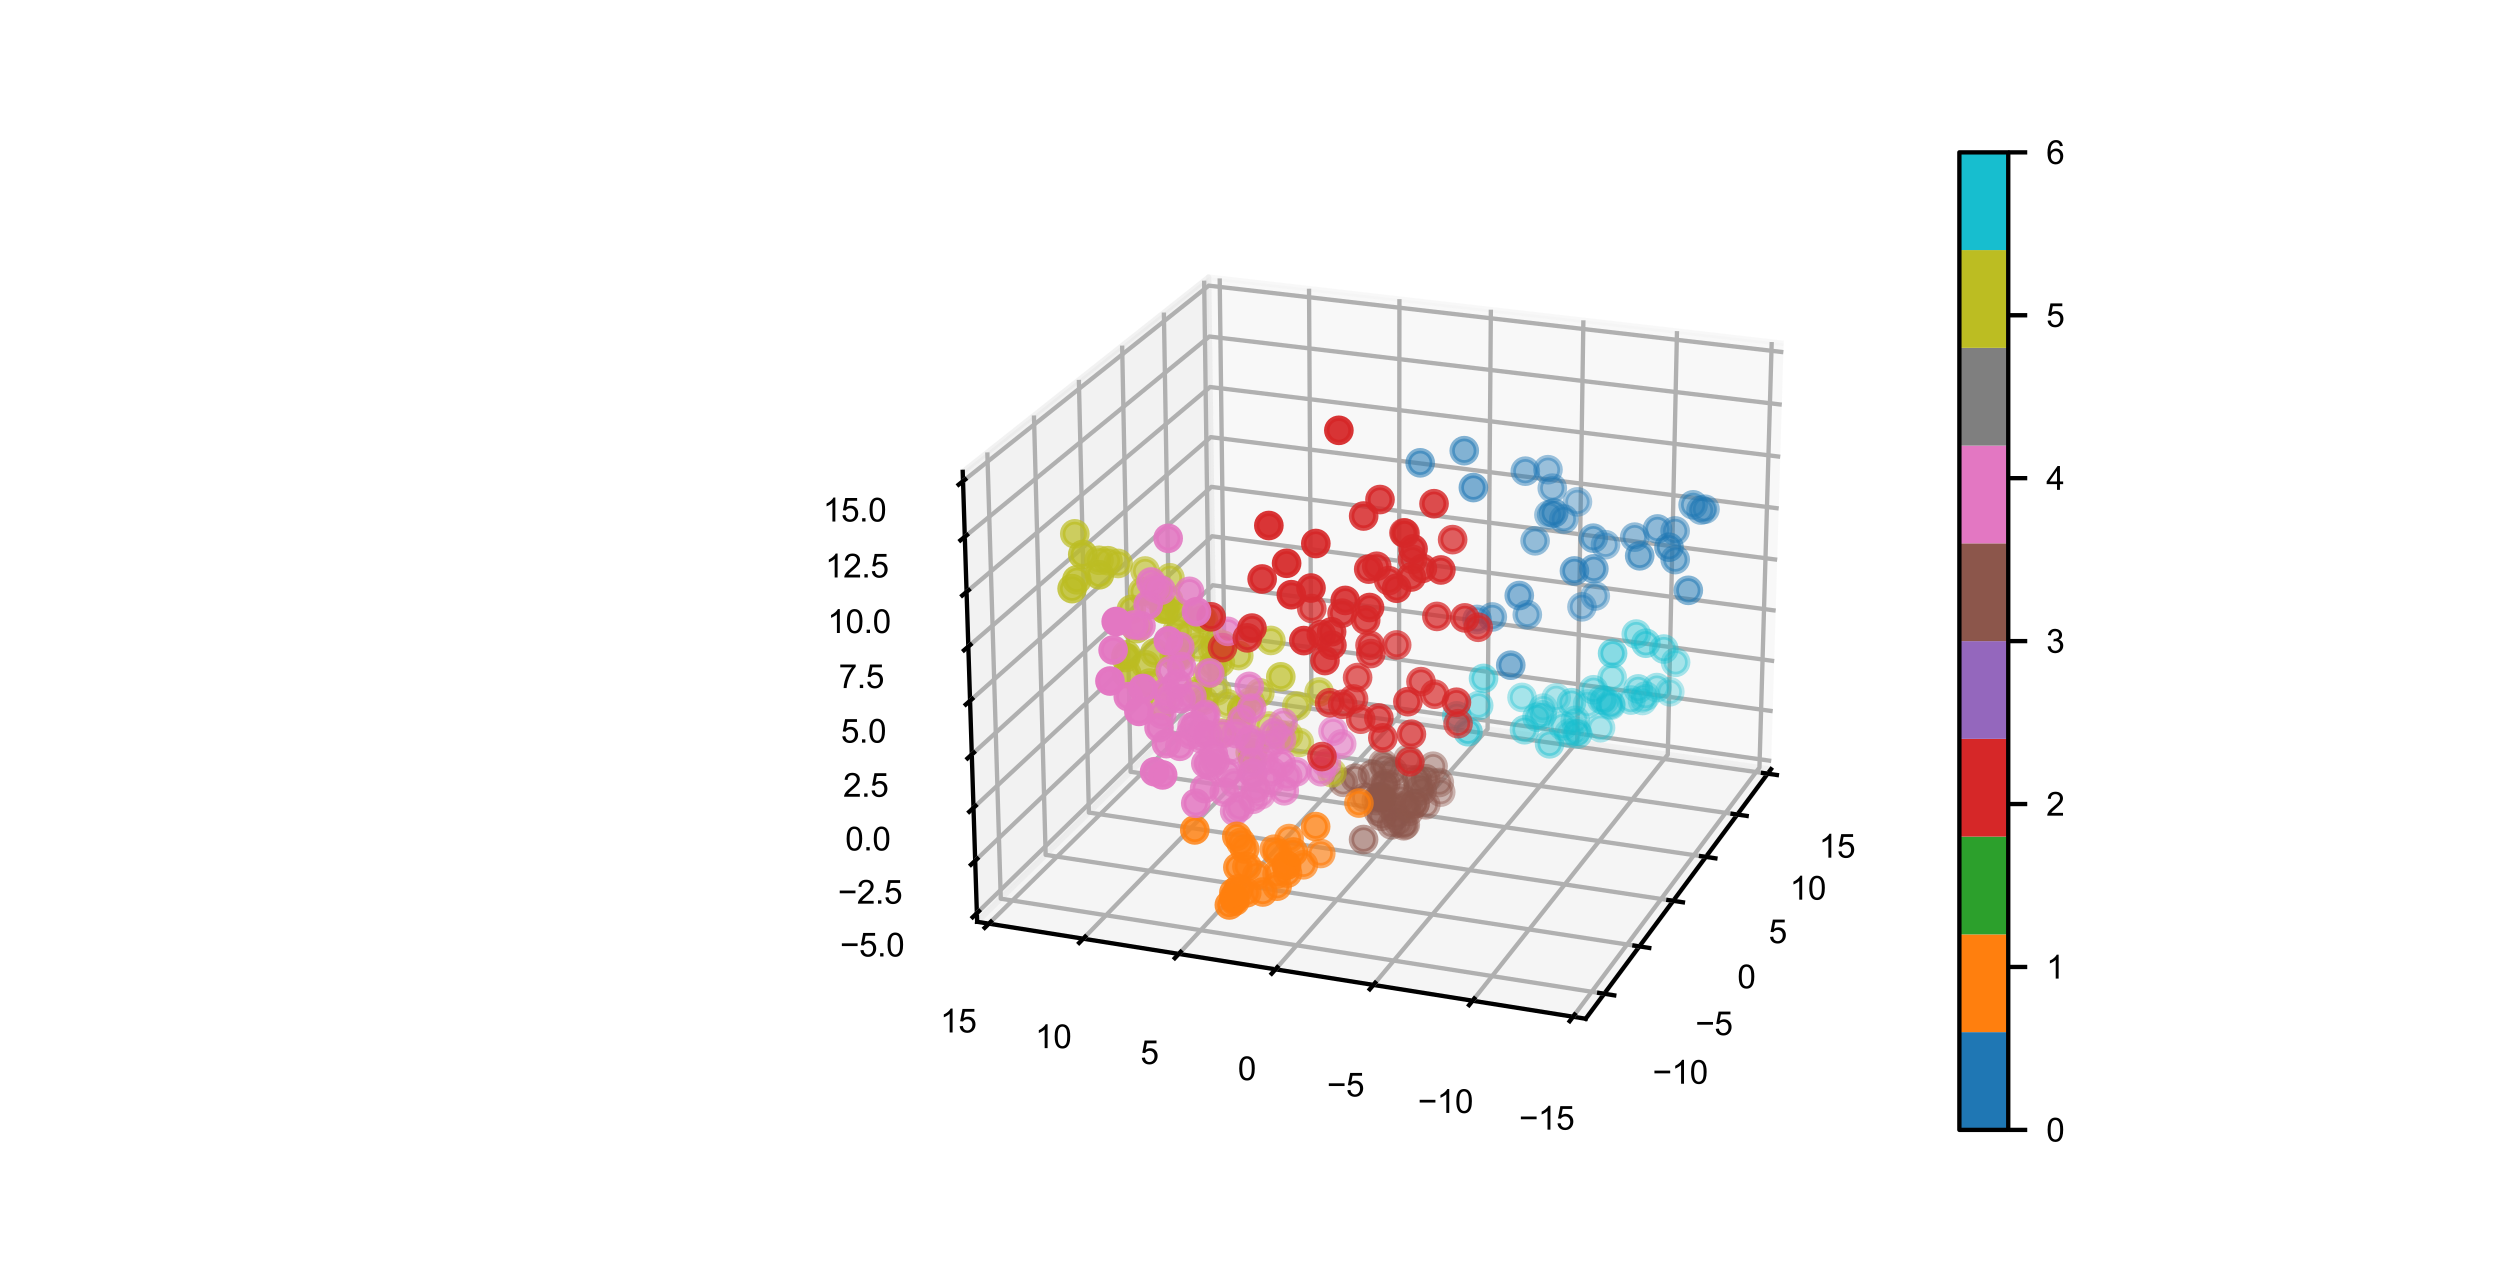 <?xml version="1.0" encoding="utf-8" standalone="no"?>
<!DOCTYPE svg PUBLIC "-//W3C//DTD SVG 1.1//EN"
  "http://www.w3.org/Graphics/SVG/1.1/DTD/svg11.dtd">
<svg xmlns:xlink="http://www.w3.org/1999/xlink" width="460.8pt" height="234pt" viewBox="0 0 460.8 234" xmlns="http://www.w3.org/2000/svg" version="1.1">
 <defs>
  <style type="text/css">*{stroke-linejoin: round; stroke-linecap: butt}</style>
 </defs>
 <g id="figure_1">
  <g id="patch_1">
   <path d="M 0 234 
L 460.8 234 
L 460.8 0 
L 0 0 
z
" style="fill: #ffffff"/>
  </g>
  <g id="patch_2">
   <path d="M 163.116 208.26 
L 343.296 208.26 
L 343.296 28.08 
L 163.116 28.08 
z
" style="fill: #ffffff"/>
  </g>
  <g id="pane3d_1">
   <g id="patch_3">
    <path d="M 326.427 141.775 
L 223.779 127.21 
L 222.768 51.079 
L 328.757 63.295 
" style="fill: #f2f2f2; opacity: 0.5; stroke: #f2f2f2; stroke-linejoin: miter"/>
   </g>
  </g>
  <g id="pane3d_2">
   <g id="patch_4">
    <path d="M 180.108 169.909 
L 223.779 127.21 
L 222.768 51.079 
L 177.449 86.971 
" style="fill: #e6e6e6; opacity: 0.5; stroke: #e6e6e6; stroke-linejoin: miter"/>
   </g>
  </g>
  <g id="pane3d_3">
   <g id="patch_5">
    <path d="M 292.268 187.775 
L 326.427 141.775 
L 223.779 127.21 
L 180.108 169.909 
" style="fill: #ececec; opacity: 0.5; stroke: #ececec; stroke-linejoin: miter"/>
   </g>
  </g>
  <g id="axis3d_1">
   <g id="line2d_1">
    <path d="M 326.427 141.775 
L 292.268 187.775 
" style="fill: none; stroke: #000000; stroke-width: 0.8; stroke-linecap: square"/>
   </g>
   <g id="Line3DCollection_1">
    <path d="M 295.687 183.17 
L 184.464 165.65 
L 181.984 83.38 
" style="fill: none; stroke: #b0b0b0; stroke-width: 0.8"/>
    <path d="M 302.168 174.443 
L 192.731 157.567 
L 190.58 76.572 
" style="fill: none; stroke: #b0b0b0; stroke-width: 0.8"/>
    <path d="M 308.408 166.04 
L 200.701 149.774 
L 198.857 70.016 
" style="fill: none; stroke: #b0b0b0; stroke-width: 0.8"/>
    <path d="M 314.42 157.943 
L 208.391 142.256 
L 206.834 63.698 
" style="fill: none; stroke: #b0b0b0; stroke-width: 0.8"/>
    <path d="M 320.217 150.137 
L 215.815 134.997 
L 214.526 57.606 
" style="fill: none; stroke: #b0b0b0; stroke-width: 0.8"/>
    <path d="M 325.81 142.605 
L 222.987 127.984 
L 221.949 51.727 
" style="fill: none; stroke: #b0b0b0; stroke-width: 0.8"/>
   </g>
   <g id="xtick_1">
    <g id="line2d_2">
     <path d="M 294.763 183.025 
L 297.538 183.462 
" style="fill: none; stroke: #000000; stroke-width: 0.8; stroke-linecap: square"/>
    </g>
    <g id="text_1">
     <!-- −10 -->
     <g transform="translate(304.603 199.756)scale(0.06 -0.06)">
      <defs>
       <path id="ArialMT-2212" d="M 3381 1997 
L 356 1997 
L 356 2522 
L 3381 2522 
L 3381 1997 
z
" transform="scale(0.016)"/>
       <path id="ArialMT-31" d="M 2384 0 
L 1822 0 
L 1822 3584 
Q 1619 3391 1289 3197 
Q 959 3003 697 2906 
L 697 3450 
Q 1169 3672 1522 3987 
Q 1875 4303 2022 4600 
L 2384 4600 
L 2384 0 
z
" transform="scale(0.016)"/>
       <path id="ArialMT-30" d="M 266 2259 
Q 266 3072 433 3567 
Q 600 4063 929 4331 
Q 1259 4600 1759 4600 
Q 2128 4600 2406 4451 
Q 2684 4303 2865 4023 
Q 3047 3744 3150 3342 
Q 3253 2941 3253 2259 
Q 3253 1453 3087 958 
Q 2922 463 2592 192 
Q 2263 -78 1759 -78 
Q 1097 -78 719 397 
Q 266 969 266 2259 
z
M 844 2259 
Q 844 1131 1108 757 
Q 1372 384 1759 384 
Q 2147 384 2411 759 
Q 2675 1134 2675 2259 
Q 2675 3391 2411 3762 
Q 2147 4134 1753 4134 
Q 1366 4134 1134 3806 
Q 844 3388 844 2259 
z
" transform="scale(0.016)"/>
      </defs>
      <use xlink:href="#ArialMT-2212"/>
      <use xlink:href="#ArialMT-31" x="58.398"/>
      <use xlink:href="#ArialMT-30" x="114.014"/>
     </g>
    </g>
   </g>
   <g id="xtick_2">
    <g id="line2d_3">
     <path d="M 301.259 174.303 
L 303.988 174.724 
" style="fill: none; stroke: #000000; stroke-width: 0.8; stroke-linecap: square"/>
    </g>
    <g id="text_2">
     <!-- −5 -->
     <g transform="translate(312.49 190.791)scale(0.06 -0.06)">
      <defs>
       <path id="ArialMT-35" d="M 266 1200 
L 856 1250 
Q 922 819 1161 601 
Q 1400 384 1738 384 
Q 2144 384 2425 690 
Q 2706 997 2706 1503 
Q 2706 1984 2436 2262 
Q 2166 2541 1728 2541 
Q 1456 2541 1237 2417 
Q 1019 2294 894 2097 
L 366 2166 
L 809 4519 
L 3088 4519 
L 3088 3981 
L 1259 3981 
L 1013 2750 
Q 1425 3038 1878 3038 
Q 2478 3038 2890 2622 
Q 3303 2206 3303 1553 
Q 3303 931 2941 478 
Q 2500 -78 1738 -78 
Q 1113 -78 717 272 
Q 322 622 266 1200 
z
" transform="scale(0.016)"/>
      </defs>
      <use xlink:href="#ArialMT-2212"/>
      <use xlink:href="#ArialMT-35" x="58.398"/>
     </g>
    </g>
   </g>
   <g id="xtick_3">
    <g id="line2d_4">
     <path d="M 307.514 165.905 
L 310.198 166.31 
" style="fill: none; stroke: #000000; stroke-width: 0.8; stroke-linecap: square"/>
    </g>
    <g id="text_3">
     <!-- 0 -->
     <g transform="translate(320.23 182.159)scale(0.06 -0.06)">
      <use xlink:href="#ArialMT-30"/>
     </g>
    </g>
   </g>
   <g id="xtick_4">
    <g id="line2d_5">
     <path d="M 313.541 157.813 
L 316.181 158.204 
" style="fill: none; stroke: #000000; stroke-width: 0.8; stroke-linecap: square"/>
    </g>
    <g id="text_4">
     <!-- 5 -->
     <g transform="translate(325.999 173.843)scale(0.06 -0.06)">
      <use xlink:href="#ArialMT-35"/>
     </g>
    </g>
   </g>
   <g id="xtick_5">
    <g id="line2d_6">
     <path d="M 319.352 150.012 
L 321.95 150.388 
" style="fill: none; stroke: #000000; stroke-width: 0.8; stroke-linecap: square"/>
    </g>
    <g id="text_5">
     <!-- 10 -->
     <g transform="translate(329.893 165.824)scale(0.06 -0.06)">
      <use xlink:href="#ArialMT-31"/>
      <use xlink:href="#ArialMT-30" x="55.615"/>
     </g>
    </g>
   </g>
   <g id="xtick_6">
    <g id="line2d_7">
     <path d="M 324.958 142.484 
L 327.515 142.848 
" style="fill: none; stroke: #000000; stroke-width: 0.8; stroke-linecap: square"/>
    </g>
    <g id="text_6">
     <!-- 15 -->
     <g transform="translate(335.26 158.088)scale(0.06 -0.06)">
      <use xlink:href="#ArialMT-31"/>
      <use xlink:href="#ArialMT-35" x="55.615"/>
     </g>
    </g>
   </g>
  </g>
  <g id="axis3d_2">
   <g id="line2d_8">
    <path d="M 180.108 169.909 
L 292.268 187.775 
" style="fill: none; stroke: #000000; stroke-width: 0.8; stroke-linecap: square"/>
   </g>
   <g id="Line3DCollection_2">
    <path d="M 326.56 63.041 
L 324.302 141.473 
L 289.937 187.404 
" style="fill: none; stroke: #b0b0b0; stroke-width: 0.8"/>
    <path d="M 309.101 61.029 
L 307.409 139.076 
L 271.423 184.455 
" style="fill: none; stroke: #b0b0b0; stroke-width: 0.8"/>
    <path d="M 291.848 59.041 
L 290.708 136.707 
L 253.143 181.543 
" style="fill: none; stroke: #b0b0b0; stroke-width: 0.8"/>
    <path d="M 274.796 57.075 
L 274.196 134.364 
L 235.091 178.667 
" style="fill: none; stroke: #b0b0b0; stroke-width: 0.8"/>
    <path d="M 257.941 55.133 
L 257.87 132.047 
L 217.264 175.828 
" style="fill: none; stroke: #b0b0b0; stroke-width: 0.8"/>
    <path d="M 241.282 53.213 
L 241.726 129.757 
L 199.657 173.023 
" style="fill: none; stroke: #b0b0b0; stroke-width: 0.8"/>
    <path d="M 224.813 51.314 
L 225.762 127.492 
L 182.267 170.253 
" style="fill: none; stroke: #b0b0b0; stroke-width: 0.8"/>
   </g>
   <g id="xtick_7">
    <g id="line2d_9">
     <path d="M 290.242 186.996 
L 289.326 188.221 
" style="fill: none; stroke: #000000; stroke-width: 0.8; stroke-linecap: square"/>
    </g>
    <g id="text_7">
     <!-- −15 -->
     <g transform="translate(279.983 208.22)scale(0.06 -0.06)">
      <use xlink:href="#ArialMT-2212"/>
      <use xlink:href="#ArialMT-31" x="58.398"/>
      <use xlink:href="#ArialMT-35" x="114.014"/>
     </g>
    </g>
   </g>
   <g id="xtick_8">
    <g id="line2d_10">
     <path d="M 271.742 184.053 
L 270.784 185.261 
" style="fill: none; stroke: #000000; stroke-width: 0.8; stroke-linecap: square"/>
    </g>
    <g id="text_8">
     <!-- −10 -->
     <g transform="translate(261.332 205.138)scale(0.06 -0.06)">
      <use xlink:href="#ArialMT-2212"/>
      <use xlink:href="#ArialMT-31" x="58.398"/>
      <use xlink:href="#ArialMT-30" x="114.014"/>
     </g>
    </g>
   </g>
   <g id="xtick_9">
    <g id="line2d_11">
     <path d="M 253.475 181.146 
L 252.475 182.339 
" style="fill: none; stroke: #000000; stroke-width: 0.8; stroke-linecap: square"/>
    </g>
    <g id="text_9">
     <!-- −5 -->
     <g transform="translate(244.585 202.096)scale(0.06 -0.06)">
      <use xlink:href="#ArialMT-2212"/>
      <use xlink:href="#ArialMT-35" x="58.398"/>
     </g>
    </g>
   </g>
   <g id="xtick_10">
    <g id="line2d_12">
     <path d="M 235.437 178.275 
L 234.397 179.454 
" style="fill: none; stroke: #000000; stroke-width: 0.8; stroke-linecap: square"/>
    </g>
    <g id="text_10">
     <!-- 0 -->
     <g transform="translate(228.156 199.092)scale(0.06 -0.06)">
      <use xlink:href="#ArialMT-30"/>
     </g>
    </g>
   </g>
   <g id="xtick_11">
    <g id="line2d_13">
     <path d="M 217.623 175.441 
L 216.543 176.605 
" style="fill: none; stroke: #000000; stroke-width: 0.8; stroke-linecap: square"/>
    </g>
    <g id="text_11">
     <!-- 5 -->
     <g transform="translate(210.202 196.126)scale(0.06 -0.06)">
      <use xlink:href="#ArialMT-35"/>
     </g>
    </g>
   </g>
   <g id="xtick_12">
    <g id="line2d_14">
     <path d="M 200.029 172.641 
L 198.911 173.79 
" style="fill: none; stroke: #000000; stroke-width: 0.8; stroke-linecap: square"/>
    </g>
    <g id="text_12">
     <!-- 10 -->
     <g transform="translate(190.804 193.196)scale(0.06 -0.06)">
      <use xlink:href="#ArialMT-31"/>
      <use xlink:href="#ArialMT-30" x="55.615"/>
     </g>
    </g>
   </g>
   <g id="xtick_13">
    <g id="line2d_15">
     <path d="M 182.651 169.875 
L 181.496 171.011 
" style="fill: none; stroke: #000000; stroke-width: 0.8; stroke-linecap: square"/>
    </g>
    <g id="text_13">
     <!-- 15 -->
     <g transform="translate(173.294 190.303)scale(0.06 -0.06)">
      <use xlink:href="#ArialMT-31"/>
      <use xlink:href="#ArialMT-35" x="55.615"/>
     </g>
    </g>
   </g>
  </g>
  <g id="axis3d_3">
   <g id="line2d_16">
    <path d="M 180.108 169.909 
L 177.449 86.971 
" style="fill: none; stroke: #000000; stroke-width: 0.8; stroke-linecap: square"/>
   </g>
   <g id="Line3DCollection_3">
    <path d="M 180.056 168.306 
L 223.759 125.733 
L 326.472 140.254 
" style="fill: none; stroke: #b0b0b0; stroke-width: 0.8"/>
    <path d="M 179.747 158.639 
L 223.641 116.835 
L 326.744 131.09 
" style="fill: none; stroke: #b0b0b0; stroke-width: 0.8"/>
    <path d="M 179.434 148.893 
L 223.522 107.87 
L 327.018 121.855 
" style="fill: none; stroke: #b0b0b0; stroke-width: 0.8"/>
    <path d="M 179.119 139.066 
L 223.402 98.838 
L 327.294 112.549 
" style="fill: none; stroke: #b0b0b0; stroke-width: 0.8"/>
    <path d="M 178.802 129.158 
L 223.281 89.739 
L 327.573 103.17 
" style="fill: none; stroke: #b0b0b0; stroke-width: 0.8"/>
    <path d="M 178.481 119.166 
L 223.159 80.571 
L 327.853 93.718 
" style="fill: none; stroke: #b0b0b0; stroke-width: 0.8"/>
    <path d="M 178.158 109.092 
L 223.037 71.334 
L 328.136 84.192 
" style="fill: none; stroke: #b0b0b0; stroke-width: 0.8"/>
    <path d="M 177.833 98.932 
L 222.913 62.027 
L 328.421 74.591 
" style="fill: none; stroke: #b0b0b0; stroke-width: 0.8"/>
    <path d="M 177.504 88.687 
L 222.788 52.649 
L 328.708 64.915 
" style="fill: none; stroke: #b0b0b0; stroke-width: 0.8"/>
   </g>
   <g id="xtick_14">
    <g id="line2d_17">
     <path d="M 180.443 167.93 
L 179.282 169.06 
" style="fill: none; stroke: #000000; stroke-width: 0.8; stroke-linecap: square"/>
    </g>
    <g id="text_14">
     <!-- −5.0 -->
     <g transform="translate(154.829 176.299)scale(0.06 -0.06)">
      <defs>
       <path id="ArialMT-2e" d="M 581 0 
L 581 641 
L 1222 641 
L 1222 0 
L 581 0 
z
" transform="scale(0.016)"/>
      </defs>
      <use xlink:href="#ArialMT-2212"/>
      <use xlink:href="#ArialMT-35" x="58.398"/>
      <use xlink:href="#ArialMT-2e" x="114.014"/>
      <use xlink:href="#ArialMT-30" x="141.797"/>
     </g>
    </g>
   </g>
   <g id="xtick_15">
    <g id="line2d_18">
     <path d="M 180.135 158.27 
L 178.969 159.38 
" style="fill: none; stroke: #000000; stroke-width: 0.8; stroke-linecap: square"/>
    </g>
    <g id="text_15">
     <!-- −2.5 -->
     <g transform="translate(154.437 166.567)scale(0.06 -0.06)">
      <defs>
       <path id="ArialMT-32" d="M 3222 541 
L 3222 0 
L 194 0 
Q 188 203 259 391 
Q 375 700 629 1000 
Q 884 1300 1366 1694 
Q 2113 2306 2375 2664 
Q 2638 3022 2638 3341 
Q 2638 3675 2398 3904 
Q 2159 4134 1775 4134 
Q 1369 4134 1125 3890 
Q 881 3647 878 3216 
L 300 3275 
Q 359 3922 746 4261 
Q 1134 4600 1788 4600 
Q 2447 4600 2831 4234 
Q 3216 3869 3216 3328 
Q 3216 3053 3103 2787 
Q 2991 2522 2730 2228 
Q 2469 1934 1863 1422 
Q 1356 997 1212 845 
Q 1069 694 975 541 
L 3222 541 
z
" transform="scale(0.016)"/>
      </defs>
      <use xlink:href="#ArialMT-2212"/>
      <use xlink:href="#ArialMT-32" x="58.398"/>
      <use xlink:href="#ArialMT-2e" x="114.014"/>
      <use xlink:href="#ArialMT-35" x="141.797"/>
     </g>
    </g>
   </g>
   <g id="xtick_16">
    <g id="line2d_19">
     <path d="M 179.824 148.53 
L 178.652 149.62 
" style="fill: none; stroke: #000000; stroke-width: 0.8; stroke-linecap: square"/>
    </g>
    <g id="text_16">
     <!-- 0.0 -->
     <g transform="translate(155.794 156.755)scale(0.06 -0.06)">
      <use xlink:href="#ArialMT-30"/>
      <use xlink:href="#ArialMT-2e" x="55.615"/>
      <use xlink:href="#ArialMT-30" x="83.398"/>
     </g>
    </g>
   </g>
   <g id="xtick_17">
    <g id="line2d_20">
     <path d="M 179.511 138.71 
L 178.334 139.78 
" style="fill: none; stroke: #000000; stroke-width: 0.8; stroke-linecap: square"/>
    </g>
    <g id="text_17">
     <!-- 2.5 -->
     <g transform="translate(155.395 146.86)scale(0.06 -0.06)">
      <use xlink:href="#ArialMT-32"/>
      <use xlink:href="#ArialMT-2e" x="55.615"/>
      <use xlink:href="#ArialMT-35" x="83.398"/>
     </g>
    </g>
   </g>
   <g id="xtick_18">
    <g id="line2d_21">
     <path d="M 179.195 128.809 
L 178.012 129.857 
" style="fill: none; stroke: #000000; stroke-width: 0.8; stroke-linecap: square"/>
    </g>
    <g id="text_18">
     <!-- 5.0 -->
     <g transform="translate(154.993 136.883)scale(0.06 -0.06)">
      <use xlink:href="#ArialMT-35"/>
      <use xlink:href="#ArialMT-2e" x="55.615"/>
      <use xlink:href="#ArialMT-30" x="83.398"/>
     </g>
    </g>
   </g>
   <g id="xtick_19">
    <g id="line2d_22">
     <path d="M 178.877 118.825 
L 177.688 119.852 
" style="fill: none; stroke: #000000; stroke-width: 0.8; stroke-linecap: square"/>
    </g>
    <g id="text_19">
     <!-- 7.5 -->
     <g transform="translate(154.587 126.822)scale(0.06 -0.06)">
      <defs>
       <path id="ArialMT-37" d="M 303 3981 
L 303 4522 
L 3269 4522 
L 3269 4084 
Q 2831 3619 2401 2847 
Q 1972 2075 1738 1259 
Q 1569 684 1522 0 
L 944 0 
Q 953 541 1156 1306 
Q 1359 2072 1739 2783 
Q 2119 3494 2547 3981 
L 303 3981 
z
" transform="scale(0.016)"/>
      </defs>
      <use xlink:href="#ArialMT-37"/>
      <use xlink:href="#ArialMT-2e" x="55.615"/>
      <use xlink:href="#ArialMT-35" x="83.398"/>
     </g>
    </g>
   </g>
   <g id="xtick_20">
    <g id="line2d_23">
     <path d="M 178.556 108.757 
L 177.361 109.762 
" style="fill: none; stroke: #000000; stroke-width: 0.8; stroke-linecap: square"/>
    </g>
    <g id="text_20">
     <!-- 10.0 -->
     <g transform="translate(152.51 116.675)scale(0.06 -0.06)">
      <use xlink:href="#ArialMT-31"/>
      <use xlink:href="#ArialMT-30" x="55.615"/>
      <use xlink:href="#ArialMT-2e" x="111.23"/>
      <use xlink:href="#ArialMT-30" x="139.014"/>
     </g>
    </g>
   </g>
   <g id="xtick_21">
    <g id="line2d_24">
     <path d="M 178.232 98.605 
L 177.032 99.588 
" style="fill: none; stroke: #000000; stroke-width: 0.8; stroke-linecap: square"/>
    </g>
    <g id="text_21">
     <!-- 12.5 -->
     <g transform="translate(152.098 106.443)scale(0.06 -0.06)">
      <use xlink:href="#ArialMT-31"/>
      <use xlink:href="#ArialMT-32" x="55.615"/>
      <use xlink:href="#ArialMT-2e" x="111.23"/>
      <use xlink:href="#ArialMT-35" x="139.014"/>
     </g>
    </g>
   </g>
   <g id="xtick_22">
    <g id="line2d_25">
     <path d="M 177.906 88.368 
L 176.699 89.328 
" style="fill: none; stroke: #000000; stroke-width: 0.8; stroke-linecap: square"/>
    </g>
    <g id="text_22">
     <!-- 15.0 -->
     <g transform="translate(151.682 96.124)scale(0.06 -0.06)">
      <use xlink:href="#ArialMT-31"/>
      <use xlink:href="#ArialMT-35" x="55.615"/>
      <use xlink:href="#ArialMT-2e" x="111.23"/>
      <use xlink:href="#ArialMT-30" x="139.014"/>
     </g>
    </g>
   </g>
  </g>
  <g id="axes_1">
   <g id="Path3DCollection_1">
    <defs>
     <path id="C0_0_adc0c7a00f" d="M 0 2.236 
C 0.593 2.236 1.162 2 1.581 1.581 
C 2 1.162 2.236 0.593 2.236 -0 
C 2.236 -0.593 2 -1.162 1.581 -1.581 
C 1.162 -2 0.593 -2.236 0 -2.236 
C -0.593 -2.236 -1.162 -2 -1.581 -1.581 
C -2 -1.162 -2.236 -0.593 -2.236 0 
C -2.236 0.593 -2 1.162 -1.581 1.581 
C -1.162 2 -0.593 2.236 0 2.236 
z
"/>
    </defs>
    <g clip-path="url(#p2489bc881b)">
     <use xlink:href="#C0_0_adc0c7a00f" x="292.632" y="129.757" style="fill: #17becf; fill-opacity: 0.3; stroke: #17becf; stroke-opacity: 0.3"/>
    </g>
    <g clip-path="url(#p2489bc881b)">
     <use xlink:href="#C0_0_adc0c7a00f" x="307.772" y="127.51" style="fill: #17becf; fill-opacity: 0.305; stroke: #17becf; stroke-opacity: 0.305"/>
    </g>
    <g clip-path="url(#p2489bc881b)">
     <use xlink:href="#C0_0_adc0c7a00f" x="284.435" y="130.523" style="fill: #17becf; fill-opacity: 0.317; stroke: #17becf; stroke-opacity: 0.317"/>
    </g>
    <g clip-path="url(#p2489bc881b)">
     <use xlink:href="#C0_0_adc0c7a00f" x="289.189" y="135.149" style="fill: #17becf; fill-opacity: 0.321; stroke: #17becf; stroke-opacity: 0.321"/>
    </g>
    <g clip-path="url(#p2489bc881b)">
     <use xlink:href="#C0_0_adc0c7a00f" x="302.753" y="129.118" style="fill: #17becf; fill-opacity: 0.33; stroke: #17becf; stroke-opacity: 0.33"/>
    </g>
    <g clip-path="url(#p2489bc881b)">
     <use xlink:href="#C0_0_adc0c7a00f" x="286.841" y="128.624" style="fill: #17becf; fill-opacity: 0.33; stroke: #17becf; stroke-opacity: 0.33"/>
    </g>
    <g clip-path="url(#p2489bc881b)">
     <use xlink:href="#C0_0_adc0c7a00f" x="296.924" y="129.992" style="fill: #17becf; fill-opacity: 0.34; stroke: #17becf; stroke-opacity: 0.34"/>
    </g>
    <g clip-path="url(#p2489bc881b)">
     <use xlink:href="#C0_0_adc0c7a00f" x="295.01" y="134.132" style="fill: #17becf; fill-opacity: 0.347; stroke: #17becf; stroke-opacity: 0.347"/>
    </g>
    <g clip-path="url(#p2489bc881b)">
     <use xlink:href="#C0_0_adc0c7a00f" x="290.499" y="134.767" style="fill: #17becf; fill-opacity: 0.353; stroke: #17becf; stroke-opacity: 0.353"/>
    </g>
    <g clip-path="url(#p2489bc881b)">
     <use xlink:href="#C0_0_adc0c7a00f" x="295.218" y="128.961" style="fill: #17becf; fill-opacity: 0.354; stroke: #17becf; stroke-opacity: 0.354"/>
    </g>
    <g clip-path="url(#p2489bc881b)">
     <use xlink:href="#C0_0_adc0c7a00f" x="290.365" y="132.77" style="fill: #17becf; fill-opacity: 0.36; stroke: #17becf; stroke-opacity: 0.36"/>
    </g>
    <g clip-path="url(#p2489bc881b)">
     <use xlink:href="#C0_0_adc0c7a00f" x="303.31" y="128.3" style="fill: #17becf; fill-opacity: 0.364; stroke: #17becf; stroke-opacity: 0.364"/>
    </g>
    <g clip-path="url(#p2489bc881b)">
     <use xlink:href="#C0_0_adc0c7a00f" x="305.404" y="126.735" style="fill: #17becf; fill-opacity: 0.365; stroke: #17becf; stroke-opacity: 0.365"/>
    </g>
    <g clip-path="url(#p2489bc881b)">
     <use xlink:href="#C0_0_adc0c7a00f" x="295.719" y="129.137" style="fill: #17becf; fill-opacity: 0.366; stroke: #17becf; stroke-opacity: 0.366"/>
    </g>
    <g clip-path="url(#p2489bc881b)">
     <use xlink:href="#C0_0_adc0c7a00f" x="280.543" y="128.551" style="fill: #17becf; fill-opacity: 0.367; stroke: #17becf; stroke-opacity: 0.367"/>
    </g>
    <g clip-path="url(#p2489bc881b)">
     <use xlink:href="#C0_0_adc0c7a00f" x="308.845" y="122.077" style="fill: #17becf; fill-opacity: 0.369; stroke: #17becf; stroke-opacity: 0.369"/>
    </g>
    <g clip-path="url(#p2489bc881b)">
     <use xlink:href="#C0_0_adc0c7a00f" x="296.843" y="129.804" style="fill: #17becf; fill-opacity: 0.377; stroke: #17becf; stroke-opacity: 0.377"/>
    </g>
    <g clip-path="url(#p2489bc881b)">
     <use xlink:href="#C0_0_adc0c7a00f" x="284.247" y="131.764" style="fill: #17becf; fill-opacity: 0.377; stroke: #17becf; stroke-opacity: 0.377"/>
    </g>
    <g clip-path="url(#p2489bc881b)">
     <use xlink:href="#C0_0_adc0c7a00f" x="297.144" y="124.867" style="fill: #17becf; fill-opacity: 0.378; stroke: #17becf; stroke-opacity: 0.378"/>
    </g>
    <g clip-path="url(#p2489bc881b)">
     <use xlink:href="#C0_0_adc0c7a00f" x="300.614" y="129.035" style="fill: #17becf; fill-opacity: 0.386; stroke: #17becf; stroke-opacity: 0.386"/>
    </g>
    <g clip-path="url(#p2489bc881b)">
     <use xlink:href="#C0_0_adc0c7a00f" x="293.712" y="127.14" style="fill: #17becf; fill-opacity: 0.387; stroke: #17becf; stroke-opacity: 0.387"/>
    </g>
    <g clip-path="url(#p2489bc881b)">
     <use xlink:href="#C0_0_adc0c7a00f" x="290.757" y="92.507" style="fill: #1f77b4; fill-opacity: 0.388; stroke: #1f77b4; stroke-opacity: 0.388"/>
    </g>
    <g clip-path="url(#p2489bc881b)">
     <use xlink:href="#C0_0_adc0c7a00f" x="288.07" y="133.811" style="fill: #17becf; fill-opacity: 0.394; stroke: #17becf; stroke-opacity: 0.394"/>
    </g>
    <g clip-path="url(#p2489bc881b)">
     <use xlink:href="#C0_0_adc0c7a00f" x="301.95" y="126.982" style="fill: #17becf; fill-opacity: 0.396; stroke: #17becf; stroke-opacity: 0.396"/>
    </g>
    <g clip-path="url(#p2489bc881b)">
     <use xlink:href="#C0_0_adc0c7a00f" x="272.547" y="130.032" style="fill: #17becf; fill-opacity: 0.406; stroke: #17becf; stroke-opacity: 0.406"/>
    </g>
    <g clip-path="url(#p2489bc881b)">
     <use xlink:href="#C0_0_adc0c7a00f" x="306.679" y="119.633" style="fill: #17becf; fill-opacity: 0.411; stroke: #17becf; stroke-opacity: 0.411"/>
    </g>
    <g clip-path="url(#p2489bc881b)">
     <use xlink:href="#C0_0_adc0c7a00f" x="265.552" y="146.002" style="fill: #8c564b; fill-opacity: 0.413; stroke: #8c564b; stroke-opacity: 0.413"/>
    </g>
    <g clip-path="url(#p2489bc881b)">
     <use xlink:href="#C0_0_adc0c7a00f" x="290.798" y="135.273" style="fill: #17becf; fill-opacity: 0.413; stroke: #17becf; stroke-opacity: 0.413"/>
    </g>
    <g clip-path="url(#p2489bc881b)">
     <use xlink:href="#C0_0_adc0c7a00f" x="294.044" y="109.859" style="fill: #1f77b4; fill-opacity: 0.414; stroke: #1f77b4; stroke-opacity: 0.414"/>
    </g>
    <g clip-path="url(#p2489bc881b)">
     <use xlink:href="#C0_0_adc0c7a00f" x="295.925" y="100.401" style="fill: #1f77b4; fill-opacity: 0.416; stroke: #1f77b4; stroke-opacity: 0.416"/>
    </g>
    <g clip-path="url(#p2489bc881b)">
     <use xlink:href="#C0_0_adc0c7a00f" x="291.593" y="111.851" style="fill: #1f77b4; fill-opacity: 0.416; stroke: #1f77b4; stroke-opacity: 0.416"/>
    </g>
    <g clip-path="url(#p2489bc881b)">
     <use xlink:href="#C0_0_adc0c7a00f" x="301.599" y="116.871" style="fill: #17becf; fill-opacity: 0.42; stroke: #17becf; stroke-opacity: 0.42"/>
    </g>
    <g clip-path="url(#p2489bc881b)">
     <use xlink:href="#C0_0_adc0c7a00f" x="259.537" y="139.874" style="fill: #8c564b; fill-opacity: 0.421; stroke: #8c564b; stroke-opacity: 0.421"/>
    </g>
    <g clip-path="url(#p2489bc881b)">
     <use xlink:href="#C0_0_adc0c7a00f" x="289.657" y="129.514" style="fill: #17becf; fill-opacity: 0.425; stroke: #17becf; stroke-opacity: 0.425"/>
    </g>
    <g clip-path="url(#p2489bc881b)">
     <use xlink:href="#C0_0_adc0c7a00f" x="285.5" y="94.886" style="fill: #1f77b4; fill-opacity: 0.428; stroke: #1f77b4; stroke-opacity: 0.428"/>
    </g>
    <g clip-path="url(#p2489bc881b)">
     <use xlink:href="#C0_0_adc0c7a00f" x="280.993" y="134.504" style="fill: #17becf; fill-opacity: 0.428; stroke: #17becf; stroke-opacity: 0.428"/>
    </g>
    <g clip-path="url(#p2489bc881b)">
     <use xlink:href="#C0_0_adc0c7a00f" x="285.621" y="137.102" style="fill: #17becf; fill-opacity: 0.43; stroke: #17becf; stroke-opacity: 0.43"/>
    </g>
    <g clip-path="url(#p2489bc881b)">
     <use xlink:href="#C0_0_adc0c7a00f" x="285.32" y="86.575" style="fill: #1f77b4; fill-opacity: 0.433; stroke: #1f77b4; stroke-opacity: 0.433"/>
    </g>
    <g clip-path="url(#p2489bc881b)">
     <use xlink:href="#C0_0_adc0c7a00f" x="286.116" y="89.977" style="fill: #1f77b4; fill-opacity: 0.435; stroke: #1f77b4; stroke-opacity: 0.435"/>
    </g>
    <g clip-path="url(#p2489bc881b)">
     <use xlink:href="#C0_0_adc0c7a00f" x="283.302" y="132.185" style="fill: #17becf; fill-opacity: 0.437; stroke: #17becf; stroke-opacity: 0.437"/>
    </g>
    <g clip-path="url(#p2489bc881b)">
     <use xlink:href="#C0_0_adc0c7a00f" x="314.263" y="93.862" style="fill: #1f77b4; fill-opacity: 0.442; stroke: #1f77b4; stroke-opacity: 0.442"/>
    </g>
    <g clip-path="url(#p2489bc881b)">
     <use xlink:href="#C0_0_adc0c7a00f" x="281.514" y="113.297" style="fill: #1f77b4; fill-opacity: 0.445; stroke: #1f77b4; stroke-opacity: 0.445"/>
    </g>
    <g clip-path="url(#p2489bc881b)">
     <use xlink:href="#C0_0_adc0c7a00f" x="265.287" y="144.233" style="fill: #8c564b; fill-opacity: 0.453; stroke: #8c564b; stroke-opacity: 0.453"/>
    </g>
    <g clip-path="url(#p2489bc881b)">
     <use xlink:href="#C0_0_adc0c7a00f" x="273.442" y="125.046" style="fill: #17becf; fill-opacity: 0.453; stroke: #17becf; stroke-opacity: 0.453"/>
    </g>
    <g clip-path="url(#p2489bc881b)">
     <use xlink:href="#C0_0_adc0c7a00f" x="288.247" y="95.668" style="fill: #1f77b4; fill-opacity: 0.454; stroke: #1f77b4; stroke-opacity: 0.454"/>
    </g>
    <g clip-path="url(#p2489bc881b)">
     <use xlink:href="#C0_0_adc0c7a00f" x="303.363" y="118.557" style="fill: #17becf; fill-opacity: 0.458; stroke: #17becf; stroke-opacity: 0.458"/>
    </g>
    <g clip-path="url(#p2489bc881b)">
     <use xlink:href="#C0_0_adc0c7a00f" x="313.531" y="94.019" style="fill: #1f77b4; fill-opacity: 0.458; stroke: #1f77b4; stroke-opacity: 0.458"/>
    </g>
    <g clip-path="url(#p2489bc881b)">
     <use xlink:href="#C0_0_adc0c7a00f" x="301.311" y="99.007" style="fill: #1f77b4; fill-opacity: 0.458; stroke: #1f77b4; stroke-opacity: 0.458"/>
    </g>
    <g clip-path="url(#p2489bc881b)">
     <use xlink:href="#C0_0_adc0c7a00f" x="308.761" y="97.86" style="fill: #1f77b4; fill-opacity: 0.459; stroke: #1f77b4; stroke-opacity: 0.459"/>
    </g>
    <g clip-path="url(#p2489bc881b)">
     <use xlink:href="#C0_0_adc0c7a00f" x="275.062" y="113.718" style="fill: #1f77b4; fill-opacity: 0.462; stroke: #1f77b4; stroke-opacity: 0.462"/>
    </g>
    <g clip-path="url(#p2489bc881b)">
     <use xlink:href="#C0_0_adc0c7a00f" x="259.742" y="149.548" style="fill: #8c564b; fill-opacity: 0.463; stroke: #8c564b; stroke-opacity: 0.463"/>
    </g>
    <g clip-path="url(#p2489bc881b)">
     <use xlink:href="#C0_0_adc0c7a00f" x="282.949" y="99.683" style="fill: #1f77b4; fill-opacity: 0.463; stroke: #1f77b4; stroke-opacity: 0.463"/>
    </g>
    <g clip-path="url(#p2489bc881b)">
     <use xlink:href="#C0_0_adc0c7a00f" x="257.065" y="144.589" style="fill: #8c564b; fill-opacity: 0.464; stroke: #8c564b; stroke-opacity: 0.464"/>
    </g>
    <g clip-path="url(#p2489bc881b)">
     <use xlink:href="#C0_0_adc0c7a00f" x="268.516" y="131.946" style="fill: #17becf; fill-opacity: 0.464; stroke: #17becf; stroke-opacity: 0.464"/>
    </g>
    <g clip-path="url(#p2489bc881b)">
     <use xlink:href="#C0_0_adc0c7a00f" x="264.146" y="141.229" style="fill: #8c564b; fill-opacity: 0.465; stroke: #8c564b; stroke-opacity: 0.465"/>
    </g>
    <g clip-path="url(#p2489bc881b)">
     <use xlink:href="#C0_0_adc0c7a00f" x="260.836" y="148.112" style="fill: #8c564b; fill-opacity: 0.465; stroke: #8c564b; stroke-opacity: 0.465"/>
    </g>
    <g clip-path="url(#p2489bc881b)">
     <use xlink:href="#C0_0_adc0c7a00f" x="272.252" y="114.175" style="fill: #1f77b4; fill-opacity: 0.466; stroke: #1f77b4; stroke-opacity: 0.466"/>
    </g>
    <g clip-path="url(#p2489bc881b)">
     <use xlink:href="#C0_0_adc0c7a00f" x="254.872" y="140.71" style="fill: #8c564b; fill-opacity: 0.469; stroke: #8c564b; stroke-opacity: 0.469"/>
    </g>
    <g clip-path="url(#p2489bc881b)">
     <use xlink:href="#C0_0_adc0c7a00f" x="262.79" y="148.329" style="fill: #8c564b; fill-opacity: 0.47; stroke: #8c564b; stroke-opacity: 0.47"/>
    </g>
    <g clip-path="url(#p2489bc881b)">
     <use xlink:href="#C0_0_adc0c7a00f" x="281.147" y="86.847" style="fill: #1f77b4; fill-opacity: 0.476; stroke: #1f77b4; stroke-opacity: 0.476"/>
    </g>
    <g clip-path="url(#p2489bc881b)">
     <use xlink:href="#C0_0_adc0c7a00f" x="259.023" y="152" style="fill: #8c564b; fill-opacity: 0.478; stroke: #8c564b; stroke-opacity: 0.478"/>
    </g>
    <g clip-path="url(#p2489bc881b)">
     <use xlink:href="#C0_0_adc0c7a00f" x="312.076" y="93.048" style="fill: #1f77b4; fill-opacity: 0.48; stroke: #1f77b4; stroke-opacity: 0.48"/>
    </g>
    <g clip-path="url(#p2489bc881b)">
     <use xlink:href="#C0_0_adc0c7a00f" x="258.03" y="147.211" style="fill: #8c564b; fill-opacity: 0.482; stroke: #8c564b; stroke-opacity: 0.482"/>
    </g>
    <g clip-path="url(#p2489bc881b)">
     <use xlink:href="#C0_0_adc0c7a00f" x="251.466" y="147.015" style="fill: #8c564b; fill-opacity: 0.483; stroke: #8c564b; stroke-opacity: 0.483"/>
    </g>
    <g clip-path="url(#p2489bc881b)">
     <use xlink:href="#C0_0_adc0c7a00f" x="254.383" y="146.958" style="fill: #8c564b; fill-opacity: 0.485; stroke: #8c564b; stroke-opacity: 0.485"/>
    </g>
    <g clip-path="url(#p2489bc881b)">
     <use xlink:href="#C0_0_adc0c7a00f" x="305.506" y="97.495" style="fill: #1f77b4; fill-opacity: 0.488; stroke: #1f77b4; stroke-opacity: 0.488"/>
    </g>
    <g clip-path="url(#p2489bc881b)">
     <use xlink:href="#C0_0_adc0c7a00f" x="293.673" y="99.194" style="fill: #1f77b4; fill-opacity: 0.494; stroke: #1f77b4; stroke-opacity: 0.494"/>
    </g>
    <g clip-path="url(#p2489bc881b)">
     <use xlink:href="#C0_0_adc0c7a00f" x="262.142" y="145.72" style="fill: #8c564b; fill-opacity: 0.495; stroke: #8c564b; stroke-opacity: 0.495"/>
    </g>
    <g clip-path="url(#p2489bc881b)">
     <use xlink:href="#C0_0_adc0c7a00f" x="257.81" y="151.687" style="fill: #8c564b; fill-opacity: 0.495; stroke: #8c564b; stroke-opacity: 0.495"/>
    </g>
    <g clip-path="url(#p2489bc881b)">
     <use xlink:href="#C0_0_adc0c7a00f" x="258.742" y="152.211" style="fill: #8c564b; fill-opacity: 0.495; stroke: #8c564b; stroke-opacity: 0.495"/>
    </g>
    <g clip-path="url(#p2489bc881b)">
     <use xlink:href="#C0_0_adc0c7a00f" x="308.777" y="103.14" style="fill: #1f77b4; fill-opacity: 0.496; stroke: #1f77b4; stroke-opacity: 0.496"/>
    </g>
    <g clip-path="url(#p2489bc881b)">
     <use xlink:href="#C0_0_adc0c7a00f" x="256.799" y="142.199" style="fill: #8c564b; fill-opacity: 0.497; stroke: #8c564b; stroke-opacity: 0.497"/>
    </g>
    <g clip-path="url(#p2489bc881b)">
     <use xlink:href="#C0_0_adc0c7a00f" x="247.582" y="144.188" style="fill: #8c564b; fill-opacity: 0.499; stroke: #8c564b; stroke-opacity: 0.499"/>
    </g>
    <g clip-path="url(#p2489bc881b)">
     <use xlink:href="#C0_0_adc0c7a00f" x="257.25" y="150.299" style="fill: #8c564b; fill-opacity: 0.5; stroke: #8c564b; stroke-opacity: 0.5"/>
    </g>
    <g clip-path="url(#p2489bc881b)">
     <use xlink:href="#C0_0_adc0c7a00f" x="258.969" y="148.414" style="fill: #8c564b; fill-opacity: 0.5; stroke: #8c564b; stroke-opacity: 0.5"/>
    </g>
    <g clip-path="url(#p2489bc881b)">
     <use xlink:href="#C0_0_adc0c7a00f" x="297.231" y="120.43" style="fill: #17becf; fill-opacity: 0.501; stroke: #17becf; stroke-opacity: 0.501"/>
    </g>
    <g clip-path="url(#p2489bc881b)">
     <use xlink:href="#C0_0_adc0c7a00f" x="256.506" y="152.042" style="fill: #8c564b; fill-opacity: 0.505; stroke: #8c564b; stroke-opacity: 0.505"/>
    </g>
    <g clip-path="url(#p2489bc881b)">
     <use xlink:href="#C0_0_adc0c7a00f" x="254.25" y="146.793" style="fill: #8c564b; fill-opacity: 0.505; stroke: #8c564b; stroke-opacity: 0.505"/>
    </g>
    <g clip-path="url(#p2489bc881b)">
     <use xlink:href="#C0_0_adc0c7a00f" x="255.282" y="141.523" style="fill: #8c564b; fill-opacity: 0.508; stroke: #8c564b; stroke-opacity: 0.508"/>
    </g>
    <g clip-path="url(#p2489bc881b)">
     <use xlink:href="#C0_0_adc0c7a00f" x="253.67" y="147.562" style="fill: #8c564b; fill-opacity: 0.514; stroke: #8c564b; stroke-opacity: 0.514"/>
    </g>
    <g clip-path="url(#p2489bc881b)">
     <use xlink:href="#C0_0_adc0c7a00f" x="261.383" y="145.068" style="fill: #8c564b; fill-opacity: 0.517; stroke: #8c564b; stroke-opacity: 0.517"/>
    </g>
    <g clip-path="url(#p2489bc881b)">
     <use xlink:href="#C0_0_adc0c7a00f" x="254.057" y="149.532" style="fill: #8c564b; fill-opacity: 0.517; stroke: #8c564b; stroke-opacity: 0.517"/>
    </g>
    <g clip-path="url(#p2489bc881b)">
     <use xlink:href="#C0_0_adc0c7a00f" x="270.574" y="134.871" style="fill: #17becf; fill-opacity: 0.519; stroke: #17becf; stroke-opacity: 0.519"/>
    </g>
    <g clip-path="url(#p2489bc881b)">
     <use xlink:href="#C0_0_adc0c7a00f" x="259.185" y="148.684" style="fill: #8c564b; fill-opacity: 0.522; stroke: #8c564b; stroke-opacity: 0.522"/>
    </g>
    <g clip-path="url(#p2489bc881b)">
     <use xlink:href="#C0_0_adc0c7a00f" x="260.803" y="148.164" style="fill: #8c564b; fill-opacity: 0.527; stroke: #8c564b; stroke-opacity: 0.527"/>
    </g>
    <g clip-path="url(#p2489bc881b)">
     <use xlink:href="#C0_0_adc0c7a00f" x="256.388" y="148.643" style="fill: #8c564b; fill-opacity: 0.527; stroke: #8c564b; stroke-opacity: 0.527"/>
    </g>
    <g clip-path="url(#p2489bc881b)">
     <use xlink:href="#C0_0_adc0c7a00f" x="280.031" y="109.767" style="fill: #1f77b4; fill-opacity: 0.527; stroke: #1f77b4; stroke-opacity: 0.527"/>
    </g>
    <g clip-path="url(#p2489bc881b)">
     <use xlink:href="#C0_0_adc0c7a00f" x="254.683" y="147.037" style="fill: #8c564b; fill-opacity: 0.532; stroke: #8c564b; stroke-opacity: 0.532"/>
    </g>
    <g clip-path="url(#p2489bc881b)">
     <use xlink:href="#C0_0_adc0c7a00f" x="293.776" y="104.852" style="fill: #1f77b4; fill-opacity: 0.532; stroke: #1f77b4; stroke-opacity: 0.532"/>
    </g>
    <g clip-path="url(#p2489bc881b)">
     <use xlink:href="#C0_0_adc0c7a00f" x="224.281" y="127.35" style="fill: #bcbd22; fill-opacity: 0.534; stroke: #bcbd22; stroke-opacity: 0.534"/>
    </g>
    <g clip-path="url(#p2489bc881b)">
     <use xlink:href="#C0_0_adc0c7a00f" x="262.777" y="143.538" style="fill: #8c564b; fill-opacity: 0.535; stroke: #8c564b; stroke-opacity: 0.535"/>
    </g>
    <g clip-path="url(#p2489bc881b)">
     <use xlink:href="#C0_0_adc0c7a00f" x="239.479" y="136.838" style="fill: #bcbd22; fill-opacity: 0.535; stroke: #bcbd22; stroke-opacity: 0.535"/>
    </g>
    <g clip-path="url(#p2489bc881b)">
     <use xlink:href="#C0_0_adc0c7a00f" x="311.188" y="108.81" style="fill: #1f77b4; fill-opacity: 0.536; stroke: #1f77b4; stroke-opacity: 0.536"/>
    </g>
    <g clip-path="url(#p2489bc881b)">
     <use xlink:href="#C0_0_adc0c7a00f" x="302.228" y="102.448" style="fill: #1f77b4; fill-opacity: 0.54; stroke: #1f77b4; stroke-opacity: 0.54"/>
    </g>
    <g clip-path="url(#p2489bc881b)">
     <use xlink:href="#C0_0_adc0c7a00f" x="249.776" y="143.443" style="fill: #8c564b; fill-opacity: 0.542; stroke: #8c564b; stroke-opacity: 0.542"/>
    </g>
    <g clip-path="url(#p2489bc881b)">
     <use xlink:href="#C0_0_adc0c7a00f" x="269.892" y="83.072" style="fill: #1f77b4; fill-opacity: 0.542; stroke: #1f77b4; stroke-opacity: 0.542"/>
    </g>
    <g clip-path="url(#p2489bc881b)">
     <use xlink:href="#C0_0_adc0c7a00f" x="278.462" y="122.608" style="fill: #1f77b4; fill-opacity: 0.542; stroke: #1f77b4; stroke-opacity: 0.542"/>
    </g>
    <g clip-path="url(#p2489bc881b)">
     <use xlink:href="#C0_0_adc0c7a00f" x="245.512" y="142.433" style="fill: #bcbd22; fill-opacity: 0.546; stroke: #bcbd22; stroke-opacity: 0.546"/>
    </g>
    <g clip-path="url(#p2489bc881b)">
     <use xlink:href="#C0_0_adc0c7a00f" x="261.206" y="143.679" style="fill: #8c564b; fill-opacity: 0.547; stroke: #8c564b; stroke-opacity: 0.547"/>
    </g>
    <g clip-path="url(#p2489bc881b)">
     <use xlink:href="#C0_0_adc0c7a00f" x="254.952" y="144.783" style="fill: #8c564b; fill-opacity: 0.548; stroke: #8c564b; stroke-opacity: 0.548"/>
    </g>
    <g clip-path="url(#p2489bc881b)">
     <use xlink:href="#C0_0_adc0c7a00f" x="290.204" y="105.236" style="fill: #1f77b4; fill-opacity: 0.549; stroke: #1f77b4; stroke-opacity: 0.549"/>
    </g>
    <g clip-path="url(#p2489bc881b)">
     <use xlink:href="#C0_0_adc0c7a00f" x="254.656" y="150.455" style="fill: #8c564b; fill-opacity: 0.553; stroke: #8c564b; stroke-opacity: 0.553"/>
    </g>
    <g clip-path="url(#p2489bc881b)">
     <use xlink:href="#C0_0_adc0c7a00f" x="255.415" y="144.462" style="fill: #8c564b; fill-opacity: 0.555; stroke: #8c564b; stroke-opacity: 0.555"/>
    </g>
    <g clip-path="url(#p2489bc881b)">
     <use xlink:href="#C0_0_adc0c7a00f" x="261.773" y="85.307" style="fill: #1f77b4; fill-opacity: 0.556; stroke: #1f77b4; stroke-opacity: 0.556"/>
    </g>
    <g clip-path="url(#p2489bc881b)">
     <use xlink:href="#C0_0_adc0c7a00f" x="254.705" y="146.844" style="fill: #8c564b; fill-opacity: 0.557; stroke: #8c564b; stroke-opacity: 0.557"/>
    </g>
    <g clip-path="url(#p2489bc881b)">
     <use xlink:href="#C0_0_adc0c7a00f" x="233.869" y="133.819" style="fill: #bcbd22; fill-opacity: 0.557; stroke: #bcbd22; stroke-opacity: 0.557"/>
    </g>
    <g clip-path="url(#p2489bc881b)">
     <use xlink:href="#C0_0_adc0c7a00f" x="237.493" y="135.531" style="fill: #bcbd22; fill-opacity: 0.557; stroke: #bcbd22; stroke-opacity: 0.557"/>
    </g>
    <g clip-path="url(#p2489bc881b)">
     <use xlink:href="#C0_0_adc0c7a00f" x="252.95" y="142.718" style="fill: #8c564b; fill-opacity: 0.561; stroke: #8c564b; stroke-opacity: 0.561"/>
    </g>
    <g clip-path="url(#p2489bc881b)">
     <use xlink:href="#C0_0_adc0c7a00f" x="251.334" y="154.743" style="fill: #8c564b; fill-opacity: 0.563; stroke: #8c564b; stroke-opacity: 0.563"/>
    </g>
    <g clip-path="url(#p2489bc881b)">
     <use xlink:href="#C0_0_adc0c7a00f" x="307.632" y="100.862" style="fill: #1f77b4; fill-opacity: 0.563; stroke: #1f77b4; stroke-opacity: 0.563"/>
    </g>
    <g clip-path="url(#p2489bc881b)">
     <use xlink:href="#C0_0_adc0c7a00f" x="226.322" y="129.728" style="fill: #bcbd22; fill-opacity: 0.564; stroke: #bcbd22; stroke-opacity: 0.564"/>
    </g>
    <g clip-path="url(#p2489bc881b)">
     <use xlink:href="#C0_0_adc0c7a00f" x="234.012" y="144.217" style="fill: #e377c2; fill-opacity: 0.567; stroke: #e377c2; stroke-opacity: 0.567"/>
    </g>
    <g clip-path="url(#p2489bc881b)">
     <use xlink:href="#C0_0_adc0c7a00f" x="235.987" y="135.376" style="fill: #bcbd22; fill-opacity: 0.574; stroke: #bcbd22; stroke-opacity: 0.574"/>
    </g>
    <g clip-path="url(#p2489bc881b)">
     <use xlink:href="#C0_0_adc0c7a00f" x="271.574" y="89.867" style="fill: #1f77b4; fill-opacity: 0.577; stroke: #1f77b4; stroke-opacity: 0.577"/>
    </g>
    <g clip-path="url(#p2489bc881b)">
     <use xlink:href="#C0_0_adc0c7a00f" x="286.385" y="94.547" style="fill: #1f77b4; fill-opacity: 0.581; stroke: #1f77b4; stroke-opacity: 0.581"/>
    </g>
    <g clip-path="url(#p2489bc881b)">
     <use xlink:href="#C0_0_adc0c7a00f" x="239.034" y="130.108" style="fill: #bcbd22; fill-opacity: 0.582; stroke: #bcbd22; stroke-opacity: 0.582"/>
    </g>
    <g clip-path="url(#p2489bc881b)">
     <use xlink:href="#C0_0_adc0c7a00f" x="243.143" y="127.549" style="fill: #bcbd22; fill-opacity: 0.587; stroke: #bcbd22; stroke-opacity: 0.587"/>
    </g>
    <g clip-path="url(#p2489bc881b)">
     <use xlink:href="#C0_0_adc0c7a00f" x="215.353" y="112.334" style="fill: #bcbd22; fill-opacity: 0.59; stroke: #bcbd22; stroke-opacity: 0.59"/>
    </g>
    <g clip-path="url(#p2489bc881b)">
     <use xlink:href="#C0_0_adc0c7a00f" x="220.847" y="119.227" style="fill: #bcbd22; fill-opacity: 0.592; stroke: #bcbd22; stroke-opacity: 0.592"/>
    </g>
    <g clip-path="url(#p2489bc881b)">
     <use xlink:href="#C0_0_adc0c7a00f" x="217.558" y="120.903" style="fill: #bcbd22; fill-opacity: 0.594; stroke: #bcbd22; stroke-opacity: 0.594"/>
    </g>
    <g clip-path="url(#p2489bc881b)">
     <use xlink:href="#C0_0_adc0c7a00f" x="221.866" y="129.082" style="fill: #bcbd22; fill-opacity: 0.595; stroke: #bcbd22; stroke-opacity: 0.595"/>
    </g>
    <g clip-path="url(#p2489bc881b)">
     <use xlink:href="#C0_0_adc0c7a00f" x="215.408" y="110.625" style="fill: #bcbd22; fill-opacity: 0.596; stroke: #bcbd22; stroke-opacity: 0.596"/>
    </g>
    <g clip-path="url(#p2489bc881b)">
     <use xlink:href="#C0_0_adc0c7a00f" x="221.779" y="114.238" style="fill: #bcbd22; fill-opacity: 0.597; stroke: #bcbd22; stroke-opacity: 0.597"/>
    </g>
    <g clip-path="url(#p2489bc881b)">
     <use xlink:href="#C0_0_adc0c7a00f" x="211.069" y="105.246" style="fill: #bcbd22; fill-opacity: 0.61; stroke: #bcbd22; stroke-opacity: 0.61"/>
    </g>
    <g clip-path="url(#p2489bc881b)">
     <use xlink:href="#C0_0_adc0c7a00f" x="228.889" y="130.605" style="fill: #bcbd22; fill-opacity: 0.611; stroke: #bcbd22; stroke-opacity: 0.611"/>
    </g>
    <g clip-path="url(#p2489bc881b)">
     <use xlink:href="#C0_0_adc0c7a00f" x="215.642" y="106.498" style="fill: #bcbd22; fill-opacity: 0.613; stroke: #bcbd22; stroke-opacity: 0.613"/>
    </g>
    <g clip-path="url(#p2489bc881b)">
     <use xlink:href="#C0_0_adc0c7a00f" x="222.598" y="124.27" style="fill: #bcbd22; fill-opacity: 0.616; stroke: #bcbd22; stroke-opacity: 0.616"/>
    </g>
    <g clip-path="url(#p2489bc881b)">
     <use xlink:href="#C0_0_adc0c7a00f" x="225.253" y="135.096" style="fill: #bcbd22; fill-opacity: 0.62; stroke: #bcbd22; stroke-opacity: 0.62"/>
    </g>
    <g clip-path="url(#p2489bc881b)">
     <use xlink:href="#C0_0_adc0c7a00f" x="247.297" y="137.107" style="fill: #e377c2; fill-opacity: 0.621; stroke: #e377c2; stroke-opacity: 0.621"/>
    </g>
    <g clip-path="url(#p2489bc881b)">
     <use xlink:href="#C0_0_adc0c7a00f" x="231.199" y="137.565" style="fill: #bcbd22; fill-opacity: 0.621; stroke: #bcbd22; stroke-opacity: 0.621"/>
    </g>
    <g clip-path="url(#p2489bc881b)">
     <use xlink:href="#C0_0_adc0c7a00f" x="216.993" y="116.283" style="fill: #bcbd22; fill-opacity: 0.623; stroke: #bcbd22; stroke-opacity: 0.623"/>
    </g>
    <g clip-path="url(#p2489bc881b)">
     <use xlink:href="#C0_0_adc0c7a00f" x="232.404" y="146.482" style="fill: #e377c2; fill-opacity: 0.624; stroke: #e377c2; stroke-opacity: 0.624"/>
    </g>
    <g clip-path="url(#p2489bc881b)">
     <use xlink:href="#C0_0_adc0c7a00f" x="217.43" y="113.245" style="fill: #bcbd22; fill-opacity: 0.625; stroke: #bcbd22; stroke-opacity: 0.625"/>
    </g>
    <g clip-path="url(#p2489bc881b)">
     <use xlink:href="#C0_0_adc0c7a00f" x="236.225" y="136.31" style="fill: #e377c2; fill-opacity: 0.625; stroke: #e377c2; stroke-opacity: 0.625"/>
    </g>
    <g clip-path="url(#p2489bc881b)">
     <use xlink:href="#C0_0_adc0c7a00f" x="232.209" y="127.704" style="fill: #bcbd22; fill-opacity: 0.625; stroke: #bcbd22; stroke-opacity: 0.625"/>
    </g>
    <g clip-path="url(#p2489bc881b)">
     <use xlink:href="#C0_0_adc0c7a00f" x="219.21" y="116.989" style="fill: #bcbd22; fill-opacity: 0.626; stroke: #bcbd22; stroke-opacity: 0.626"/>
    </g>
    <g clip-path="url(#p2489bc881b)">
     <use xlink:href="#C0_0_adc0c7a00f" x="230.454" y="129.403" style="fill: #bcbd22; fill-opacity: 0.626; stroke: #bcbd22; stroke-opacity: 0.626"/>
    </g>
    <g clip-path="url(#p2489bc881b)">
     <use xlink:href="#C0_0_adc0c7a00f" x="230.435" y="138.667" style="fill: #bcbd22; fill-opacity: 0.629; stroke: #bcbd22; stroke-opacity: 0.629"/>
    </g>
    <g clip-path="url(#p2489bc881b)">
     <use xlink:href="#C0_0_adc0c7a00f" x="221.344" y="113.867" style="fill: #bcbd22; fill-opacity: 0.63; stroke: #bcbd22; stroke-opacity: 0.63"/>
    </g>
    <g clip-path="url(#p2489bc881b)">
     <use xlink:href="#C0_0_adc0c7a00f" x="245.704" y="134.767" style="fill: #e377c2; fill-opacity: 0.632; stroke: #e377c2; stroke-opacity: 0.632"/>
    </g>
    <g clip-path="url(#p2489bc881b)">
     <use xlink:href="#C0_0_adc0c7a00f" x="228.387" y="133.795" style="fill: #bcbd22; fill-opacity: 0.633; stroke: #bcbd22; stroke-opacity: 0.633"/>
    </g>
    <g clip-path="url(#p2489bc881b)">
     <use xlink:href="#C0_0_adc0c7a00f" x="226.911" y="138.23" style="fill: #e377c2; fill-opacity: 0.638; stroke: #e377c2; stroke-opacity: 0.638"/>
    </g>
    <g clip-path="url(#p2489bc881b)">
     <use xlink:href="#C0_0_adc0c7a00f" x="223.53" y="119.602" style="fill: #bcbd22; fill-opacity: 0.64; stroke: #bcbd22; stroke-opacity: 0.64"/>
    </g>
    <g clip-path="url(#p2489bc881b)">
     <use xlink:href="#C0_0_adc0c7a00f" x="230.94" y="139.806" style="fill: #bcbd22; fill-opacity: 0.641; stroke: #bcbd22; stroke-opacity: 0.641"/>
    </g>
    <g clip-path="url(#p2489bc881b)">
     <use xlink:href="#C0_0_adc0c7a00f" x="243.44" y="157.316" style="fill: #ff7f0e; fill-opacity: 0.643; stroke: #ff7f0e; stroke-opacity: 0.643"/>
    </g>
    <g clip-path="url(#p2489bc881b)">
     <use xlink:href="#C0_0_adc0c7a00f" x="268.755" y="133.389" style="fill: #d62728; fill-opacity: 0.644; stroke: #d62728; stroke-opacity: 0.644"/>
    </g>
    <g clip-path="url(#p2489bc881b)">
     <use xlink:href="#C0_0_adc0c7a00f" x="244.489" y="140.712" style="fill: #e377c2; fill-opacity: 0.645; stroke: #e377c2; stroke-opacity: 0.645"/>
    </g>
    <g clip-path="url(#p2489bc881b)">
     <use xlink:href="#C0_0_adc0c7a00f" x="234.243" y="118.047" style="fill: #bcbd22; fill-opacity: 0.647; stroke: #bcbd22; stroke-opacity: 0.647"/>
    </g>
    <g clip-path="url(#p2489bc881b)">
     <use xlink:href="#C0_0_adc0c7a00f" x="236.501" y="133.22" style="fill: #e377c2; fill-opacity: 0.649; stroke: #e377c2; stroke-opacity: 0.649"/>
    </g>
    <g clip-path="url(#p2489bc881b)">
     <use xlink:href="#C0_0_adc0c7a00f" x="228.329" y="120.831" style="fill: #bcbd22; fill-opacity: 0.651; stroke: #bcbd22; stroke-opacity: 0.651"/>
    </g>
    <g clip-path="url(#p2489bc881b)">
     <use xlink:href="#C0_0_adc0c7a00f" x="228.848" y="130.911" style="fill: #bcbd22; fill-opacity: 0.656; stroke: #bcbd22; stroke-opacity: 0.656"/>
    </g>
    <g clip-path="url(#p2489bc881b)">
     <use xlink:href="#C0_0_adc0c7a00f" x="206.086" y="103.855" style="fill: #bcbd22; fill-opacity: 0.658; stroke: #bcbd22; stroke-opacity: 0.658"/>
    </g>
    <g clip-path="url(#p2489bc881b)">
     <use xlink:href="#C0_0_adc0c7a00f" x="224.934" y="122.121" style="fill: #bcbd22; fill-opacity: 0.66; stroke: #bcbd22; stroke-opacity: 0.66"/>
    </g>
    <g clip-path="url(#p2489bc881b)">
     <use xlink:href="#C0_0_adc0c7a00f" x="220.633" y="127.394" style="fill: #bcbd22; fill-opacity: 0.661; stroke: #bcbd22; stroke-opacity: 0.661"/>
    </g>
    <g clip-path="url(#p2489bc881b)">
     <use xlink:href="#C0_0_adc0c7a00f" x="212.926" y="109.786" style="fill: #bcbd22; fill-opacity: 0.665; stroke: #bcbd22; stroke-opacity: 0.665"/>
    </g>
    <g clip-path="url(#p2489bc881b)">
     <use xlink:href="#C0_0_adc0c7a00f" x="257.435" y="118.879" style="fill: #d62728; fill-opacity: 0.674; stroke: #d62728; stroke-opacity: 0.674"/>
    </g>
    <g clip-path="url(#p2489bc881b)">
     <use xlink:href="#C0_0_adc0c7a00f" x="240.245" y="159.398" style="fill: #ff7f0e; fill-opacity: 0.674; stroke: #ff7f0e; stroke-opacity: 0.674"/>
    </g>
    <g clip-path="url(#p2489bc881b)">
     <use xlink:href="#C0_0_adc0c7a00f" x="217.106" y="120.88" style="fill: #bcbd22; fill-opacity: 0.678; stroke: #bcbd22; stroke-opacity: 0.678"/>
    </g>
    <g clip-path="url(#p2489bc881b)">
     <use xlink:href="#C0_0_adc0c7a00f" x="250.811" y="132.565" style="fill: #d62728; fill-opacity: 0.678; stroke: #d62728; stroke-opacity: 0.678"/>
    </g>
    <g clip-path="url(#p2489bc881b)">
     <use xlink:href="#C0_0_adc0c7a00f" x="237.601" y="154.563" style="fill: #ff7f0e; fill-opacity: 0.678; stroke: #ff7f0e; stroke-opacity: 0.678"/>
    </g>
    <g clip-path="url(#p2489bc881b)">
     <use xlink:href="#C0_0_adc0c7a00f" x="243.498" y="142.242" style="fill: #e377c2; fill-opacity: 0.68; stroke: #e377c2; stroke-opacity: 0.68"/>
    </g>
    <g clip-path="url(#p2489bc881b)">
     <use xlink:href="#C0_0_adc0c7a00f" x="214.139" y="129.98" style="fill: #bcbd22; fill-opacity: 0.683; stroke: #bcbd22; stroke-opacity: 0.683"/>
    </g>
    <g clip-path="url(#p2489bc881b)">
     <use xlink:href="#C0_0_adc0c7a00f" x="238.929" y="142.269" style="fill: #e377c2; fill-opacity: 0.683; stroke: #e377c2; stroke-opacity: 0.683"/>
    </g>
    <g clip-path="url(#p2489bc881b)">
     <use xlink:href="#C0_0_adc0c7a00f" x="223.651" y="122.58" style="fill: #bcbd22; fill-opacity: 0.684; stroke: #bcbd22; stroke-opacity: 0.684"/>
    </g>
    <g clip-path="url(#p2489bc881b)">
     <use xlink:href="#C0_0_adc0c7a00f" x="259.867" y="140.412" style="fill: #d62728; fill-opacity: 0.685; stroke: #d62728; stroke-opacity: 0.685"/>
    </g>
    <g clip-path="url(#p2489bc881b)">
     <use xlink:href="#C0_0_adc0c7a00f" x="210.618" y="109.051" style="fill: #bcbd22; fill-opacity: 0.685; stroke: #bcbd22; stroke-opacity: 0.685"/>
    </g>
    <g clip-path="url(#p2489bc881b)">
     <use xlink:href="#C0_0_adc0c7a00f" x="202.572" y="103.273" style="fill: #bcbd22; fill-opacity: 0.686; stroke: #bcbd22; stroke-opacity: 0.686"/>
    </g>
    <g clip-path="url(#p2489bc881b)">
     <use xlink:href="#C0_0_adc0c7a00f" x="234.872" y="156.525" style="fill: #ff7f0e; fill-opacity: 0.688; stroke: #ff7f0e; stroke-opacity: 0.688"/>
    </g>
    <g clip-path="url(#p2489bc881b)">
     <use xlink:href="#C0_0_adc0c7a00f" x="261.919" y="125.639" style="fill: #d62728; fill-opacity: 0.688; stroke: #d62728; stroke-opacity: 0.688"/>
    </g>
    <g clip-path="url(#p2489bc881b)">
     <use xlink:href="#C0_0_adc0c7a00f" x="223.992" y="118.217" style="fill: #bcbd22; fill-opacity: 0.69; stroke: #bcbd22; stroke-opacity: 0.69"/>
    </g>
    <g clip-path="url(#p2489bc881b)">
     <use xlink:href="#C0_0_adc0c7a00f" x="237.341" y="143.095" style="fill: #e377c2; fill-opacity: 0.69; stroke: #e377c2; stroke-opacity: 0.69"/>
    </g>
    <g clip-path="url(#p2489bc881b)">
     <use xlink:href="#C0_0_adc0c7a00f" x="249.484" y="128.83" style="fill: #d62728; fill-opacity: 0.691; stroke: #d62728; stroke-opacity: 0.691"/>
    </g>
    <g clip-path="url(#p2489bc881b)">
     <use xlink:href="#C0_0_adc0c7a00f" x="230.872" y="142.534" style="fill: #e377c2; fill-opacity: 0.693; stroke: #e377c2; stroke-opacity: 0.693"/>
    </g>
    <g clip-path="url(#p2489bc881b)">
     <use xlink:href="#C0_0_adc0c7a00f" x="264.457" y="127.959" style="fill: #d62728; fill-opacity: 0.694; stroke: #d62728; stroke-opacity: 0.694"/>
    </g>
    <g clip-path="url(#p2489bc881b)">
     <use xlink:href="#C0_0_adc0c7a00f" x="250.233" y="124.883" style="fill: #d62728; fill-opacity: 0.694; stroke: #d62728; stroke-opacity: 0.694"/>
    </g>
    <g clip-path="url(#p2489bc881b)">
     <use xlink:href="#C0_0_adc0c7a00f" x="214.569" y="112.199" style="fill: #bcbd22; fill-opacity: 0.695; stroke: #bcbd22; stroke-opacity: 0.695"/>
    </g>
    <g clip-path="url(#p2489bc881b)">
     <use xlink:href="#C0_0_adc0c7a00f" x="211.194" y="122.538" style="fill: #bcbd22; fill-opacity: 0.697; stroke: #bcbd22; stroke-opacity: 0.697"/>
    </g>
    <g clip-path="url(#p2489bc881b)">
     <use xlink:href="#C0_0_adc0c7a00f" x="236.716" y="145.756" style="fill: #e377c2; fill-opacity: 0.699; stroke: #e377c2; stroke-opacity: 0.699"/>
    </g>
    <g clip-path="url(#p2489bc881b)">
     <use xlink:href="#C0_0_adc0c7a00f" x="214.617" y="112.298" style="fill: #bcbd22; fill-opacity: 0.699; stroke: #bcbd22; stroke-opacity: 0.699"/>
    </g>
    <g clip-path="url(#p2489bc881b)">
     <use xlink:href="#C0_0_adc0c7a00f" x="232.946" y="140.251" style="fill: #e377c2; fill-opacity: 0.7; stroke: #e377c2; stroke-opacity: 0.7"/>
    </g>
    <g clip-path="url(#p2489bc881b)">
     <use xlink:href="#C0_0_adc0c7a00f" x="235.396" y="161.091" style="fill: #ff7f0e; fill-opacity: 0.701; stroke: #ff7f0e; stroke-opacity: 0.701"/>
    </g>
    <g clip-path="url(#p2489bc881b)">
     <use xlink:href="#C0_0_adc0c7a00f" x="272.46" y="115.619" style="fill: #d62728; fill-opacity: 0.702; stroke: #d62728; stroke-opacity: 0.702"/>
    </g>
    <g clip-path="url(#p2489bc881b)">
     <use xlink:href="#C0_0_adc0c7a00f" x="236.076" y="124.754" style="fill: #bcbd22; fill-opacity: 0.703; stroke: #bcbd22; stroke-opacity: 0.703"/>
    </g>
    <g clip-path="url(#p2489bc881b)">
     <use xlink:href="#C0_0_adc0c7a00f" x="235.462" y="157.211" style="fill: #ff7f0e; fill-opacity: 0.706; stroke: #ff7f0e; stroke-opacity: 0.706"/>
    </g>
    <g clip-path="url(#p2489bc881b)">
     <use xlink:href="#C0_0_adc0c7a00f" x="227.523" y="144.336" style="fill: #e377c2; fill-opacity: 0.706; stroke: #e377c2; stroke-opacity: 0.706"/>
    </g>
    <g clip-path="url(#p2489bc881b)">
     <use xlink:href="#C0_0_adc0c7a00f" x="198.106" y="98.397" style="fill: #bcbd22; fill-opacity: 0.707; stroke: #bcbd22; stroke-opacity: 0.707"/>
    </g>
    <g clip-path="url(#p2489bc881b)">
     <use xlink:href="#C0_0_adc0c7a00f" x="227.859" y="135.21" style="fill: #e377c2; fill-opacity: 0.708; stroke: #e377c2; stroke-opacity: 0.708"/>
    </g>
    <g clip-path="url(#p2489bc881b)">
     <use xlink:href="#C0_0_adc0c7a00f" x="212.847" y="120.34" style="fill: #bcbd22; fill-opacity: 0.708; stroke: #bcbd22; stroke-opacity: 0.708"/>
    </g>
    <g clip-path="url(#p2489bc881b)">
     <use xlink:href="#C0_0_adc0c7a00f" x="250.48" y="148.02" style="fill: #ff7f0e; fill-opacity: 0.709; stroke: #ff7f0e; stroke-opacity: 0.709"/>
    </g>
    <g clip-path="url(#p2489bc881b)">
     <use xlink:href="#C0_0_adc0c7a00f" x="216.438" y="120.938" style="fill: #bcbd22; fill-opacity: 0.71; stroke: #bcbd22; stroke-opacity: 0.71"/>
    </g>
    <g clip-path="url(#p2489bc881b)">
     <use xlink:href="#C0_0_adc0c7a00f" x="208.545" y="112.32" style="fill: #bcbd22; fill-opacity: 0.711; stroke: #bcbd22; stroke-opacity: 0.711"/>
    </g>
    <g clip-path="url(#p2489bc881b)">
     <use xlink:href="#C0_0_adc0c7a00f" x="245.065" y="129.533" style="fill: #d62728; fill-opacity: 0.714; stroke: #d62728; stroke-opacity: 0.714"/>
    </g>
    <g clip-path="url(#p2489bc881b)">
     <use xlink:href="#C0_0_adc0c7a00f" x="225.423" y="118.902" style="fill: #bcbd22; fill-opacity: 0.716; stroke: #bcbd22; stroke-opacity: 0.716"/>
    </g>
    <g clip-path="url(#p2489bc881b)">
     <use xlink:href="#C0_0_adc0c7a00f" x="230.245" y="136.745" style="fill: #e377c2; fill-opacity: 0.717; stroke: #e377c2; stroke-opacity: 0.717"/>
    </g>
    <g clip-path="url(#p2489bc881b)">
     <use xlink:href="#C0_0_adc0c7a00f" x="241.785" y="112.159" style="fill: #d62728; fill-opacity: 0.72; stroke: #d62728; stroke-opacity: 0.72"/>
    </g>
    <g clip-path="url(#p2489bc881b)">
     <use xlink:href="#C0_0_adc0c7a00f" x="230.963" y="147.317" style="fill: #e377c2; fill-opacity: 0.72; stroke: #e377c2; stroke-opacity: 0.72"/>
    </g>
    <g clip-path="url(#p2489bc881b)">
     <use xlink:href="#C0_0_adc0c7a00f" x="204.222" y="103.35" style="fill: #bcbd22; fill-opacity: 0.721; stroke: #bcbd22; stroke-opacity: 0.721"/>
    </g>
    <g clip-path="url(#p2489bc881b)">
     <use xlink:href="#C0_0_adc0c7a00f" x="230.948" y="142.536" style="fill: #e377c2; fill-opacity: 0.724; stroke: #e377c2; stroke-opacity: 0.724"/>
    </g>
    <g clip-path="url(#p2489bc881b)">
     <use xlink:href="#C0_0_adc0c7a00f" x="247.482" y="129.809" style="fill: #d62728; fill-opacity: 0.724; stroke: #d62728; stroke-opacity: 0.724"/>
    </g>
    <g clip-path="url(#p2489bc881b)">
     <use xlink:href="#C0_0_adc0c7a00f" x="225.334" y="119.366" style="fill: #d62728; fill-opacity: 0.724; stroke: #d62728; stroke-opacity: 0.724"/>
    </g>
    <g clip-path="url(#p2489bc881b)">
     <use xlink:href="#C0_0_adc0c7a00f" x="252.676" y="120.461" style="fill: #d62728; fill-opacity: 0.725; stroke: #d62728; stroke-opacity: 0.725"/>
    </g>
    <g clip-path="url(#p2489bc881b)">
     <use xlink:href="#C0_0_adc0c7a00f" x="252.527" y="118.935" style="fill: #d62728; fill-opacity: 0.725; stroke: #d62728; stroke-opacity: 0.725"/>
    </g>
    <g clip-path="url(#p2489bc881b)">
     <use xlink:href="#C0_0_adc0c7a00f" x="260.152" y="135.325" style="fill: #d62728; fill-opacity: 0.726; stroke: #d62728; stroke-opacity: 0.726"/>
    </g>
    <g clip-path="url(#p2489bc881b)">
     <use xlink:href="#C0_0_adc0c7a00f" x="234.406" y="142.217" style="fill: #e377c2; fill-opacity: 0.726; stroke: #e377c2; stroke-opacity: 0.726"/>
    </g>
    <g clip-path="url(#p2489bc881b)">
     <use xlink:href="#C0_0_adc0c7a00f" x="264.85" y="113.617" style="fill: #d62728; fill-opacity: 0.728; stroke: #d62728; stroke-opacity: 0.728"/>
    </g>
    <g clip-path="url(#p2489bc881b)">
     <use xlink:href="#C0_0_adc0c7a00f" x="234.083" y="137.331" style="fill: #e377c2; fill-opacity: 0.729; stroke: #e377c2; stroke-opacity: 0.729"/>
    </g>
    <g clip-path="url(#p2489bc881b)">
     <use xlink:href="#C0_0_adc0c7a00f" x="267.746" y="99.461" style="fill: #d62728; fill-opacity: 0.732; stroke: #d62728; stroke-opacity: 0.732"/>
    </g>
    <g clip-path="url(#p2489bc881b)">
     <use xlink:href="#C0_0_adc0c7a00f" x="226.305" y="116.373" style="fill: #e377c2; fill-opacity: 0.733; stroke: #e377c2; stroke-opacity: 0.733"/>
    </g>
    <g clip-path="url(#p2489bc881b)">
     <use xlink:href="#C0_0_adc0c7a00f" x="237.311" y="160.936" style="fill: #ff7f0e; fill-opacity: 0.735; stroke: #ff7f0e; stroke-opacity: 0.735"/>
    </g>
    <g clip-path="url(#p2489bc881b)">
     <use xlink:href="#C0_0_adc0c7a00f" x="269.997" y="113.887" style="fill: #d62728; fill-opacity: 0.735; stroke: #d62728; stroke-opacity: 0.735"/>
    </g>
    <g clip-path="url(#p2489bc881b)">
     <use xlink:href="#C0_0_adc0c7a00f" x="221.437" y="136.215" style="fill: #e377c2; fill-opacity: 0.736; stroke: #e377c2; stroke-opacity: 0.736"/>
    </g>
    <g clip-path="url(#p2489bc881b)">
     <use xlink:href="#C0_0_adc0c7a00f" x="237.076" y="159.442" style="fill: #ff7f0e; fill-opacity: 0.736; stroke: #ff7f0e; stroke-opacity: 0.736"/>
    </g>
    <g clip-path="url(#p2489bc881b)">
     <use xlink:href="#C0_0_adc0c7a00f" x="254.15" y="132.337" style="fill: #d62728; fill-opacity: 0.736; stroke: #d62728; stroke-opacity: 0.736"/>
    </g>
    <g clip-path="url(#p2489bc881b)">
     <use xlink:href="#C0_0_adc0c7a00f" x="254.884" y="135.997" style="fill: #d62728; fill-opacity: 0.737; stroke: #d62728; stroke-opacity: 0.737"/>
    </g>
    <g clip-path="url(#p2489bc881b)">
     <use xlink:href="#C0_0_adc0c7a00f" x="231.669" y="161.289" style="fill: #ff7f0e; fill-opacity: 0.737; stroke: #ff7f0e; stroke-opacity: 0.737"/>
    </g>
    <g clip-path="url(#p2489bc881b)">
     <use xlink:href="#C0_0_adc0c7a00f" x="211.876" y="125.906" style="fill: #bcbd22; fill-opacity: 0.738; stroke: #bcbd22; stroke-opacity: 0.738"/>
    </g>
    <g clip-path="url(#p2489bc881b)">
     <use xlink:href="#C0_0_adc0c7a00f" x="235.406" y="163.344" style="fill: #ff7f0e; fill-opacity: 0.739; stroke: #ff7f0e; stroke-opacity: 0.739"/>
    </g>
    <g clip-path="url(#p2489bc881b)">
     <use xlink:href="#C0_0_adc0c7a00f" x="231.468" y="145.283" style="fill: #e377c2; fill-opacity: 0.739; stroke: #e377c2; stroke-opacity: 0.739"/>
    </g>
    <g clip-path="url(#p2489bc881b)">
     <use xlink:href="#C0_0_adc0c7a00f" x="209.506" y="115.865" style="fill: #bcbd22; fill-opacity: 0.739; stroke: #bcbd22; stroke-opacity: 0.739"/>
    </g>
    <g clip-path="url(#p2489bc881b)">
     <use xlink:href="#C0_0_adc0c7a00f" x="260.358" y="103.1" style="fill: #d62728; fill-opacity: 0.739; stroke: #d62728; stroke-opacity: 0.739"/>
    </g>
    <g clip-path="url(#p2489bc881b)">
     <use xlink:href="#C0_0_adc0c7a00f" x="230.445" y="136.317" style="fill: #e377c2; fill-opacity: 0.741; stroke: #e377c2; stroke-opacity: 0.741"/>
    </g>
    <g clip-path="url(#p2489bc881b)">
     <use xlink:href="#C0_0_adc0c7a00f" x="236.144" y="140.684" style="fill: #e377c2; fill-opacity: 0.742; stroke: #e377c2; stroke-opacity: 0.742"/>
    </g>
    <g clip-path="url(#p2489bc881b)">
     <use xlink:href="#C0_0_adc0c7a00f" x="237.16" y="159.468" style="fill: #ff7f0e; fill-opacity: 0.742; stroke: #ff7f0e; stroke-opacity: 0.742"/>
    </g>
    <g clip-path="url(#p2489bc881b)">
     <use xlink:href="#C0_0_adc0c7a00f" x="258.777" y="98.208" style="fill: #d62728; fill-opacity: 0.742; stroke: #d62728; stroke-opacity: 0.742"/>
    </g>
    <g clip-path="url(#p2489bc881b)">
     <use xlink:href="#C0_0_adc0c7a00f" x="228.935" y="132.627" style="fill: #e377c2; fill-opacity: 0.742; stroke: #e377c2; stroke-opacity: 0.742"/>
    </g>
    <g clip-path="url(#p2489bc881b)">
     <use xlink:href="#C0_0_adc0c7a00f" x="258.977" y="98.29" style="fill: #d62728; fill-opacity: 0.743; stroke: #d62728; stroke-opacity: 0.743"/>
    </g>
    <g clip-path="url(#p2489bc881b)">
     <use xlink:href="#C0_0_adc0c7a00f" x="230.261" y="126.509" style="fill: #e377c2; fill-opacity: 0.745; stroke: #e377c2; stroke-opacity: 0.745"/>
    </g>
    <g clip-path="url(#p2489bc881b)">
     <use xlink:href="#C0_0_adc0c7a00f" x="225.651" y="145.985" style="fill: #e377c2; fill-opacity: 0.746; stroke: #e377c2; stroke-opacity: 0.746"/>
    </g>
    <g clip-path="url(#p2489bc881b)">
     <use xlink:href="#C0_0_adc0c7a00f" x="221.494" y="135.102" style="fill: #e377c2; fill-opacity: 0.747; stroke: #e377c2; stroke-opacity: 0.747"/>
    </g>
    <g clip-path="url(#p2489bc881b)">
     <use xlink:href="#C0_0_adc0c7a00f" x="207.599" y="120.705" style="fill: #bcbd22; fill-opacity: 0.747; stroke: #bcbd22; stroke-opacity: 0.747"/>
    </g>
    <g clip-path="url(#p2489bc881b)">
     <use xlink:href="#C0_0_adc0c7a00f" x="268.451" y="129.435" style="fill: #d62728; fill-opacity: 0.749; stroke: #d62728; stroke-opacity: 0.749"/>
    </g>
    <g clip-path="url(#p2489bc881b)">
     <use xlink:href="#C0_0_adc0c7a00f" x="222.25" y="131.687" style="fill: #e377c2; fill-opacity: 0.75; stroke: #e377c2; stroke-opacity: 0.75"/>
    </g>
    <g clip-path="url(#p2489bc881b)">
     <use xlink:href="#C0_0_adc0c7a00f" x="222.015" y="131.983" style="fill: #e377c2; fill-opacity: 0.751; stroke: #e377c2; stroke-opacity: 0.751"/>
    </g>
    <g clip-path="url(#p2489bc881b)">
     <use xlink:href="#C0_0_adc0c7a00f" x="207.516" y="121.196" style="fill: #bcbd22; fill-opacity: 0.752; stroke: #bcbd22; stroke-opacity: 0.752"/>
    </g>
    <g clip-path="url(#p2489bc881b)">
     <use xlink:href="#C0_0_adc0c7a00f" x="259.501" y="129.333" style="fill: #d62728; fill-opacity: 0.753; stroke: #d62728; stroke-opacity: 0.753"/>
    </g>
    <g clip-path="url(#p2489bc881b)">
     <use xlink:href="#C0_0_adc0c7a00f" x="234.808" y="135.087" style="fill: #e377c2; fill-opacity: 0.754; stroke: #e377c2; stroke-opacity: 0.754"/>
    </g>
    <g clip-path="url(#p2489bc881b)">
     <use xlink:href="#C0_0_adc0c7a00f" x="227.573" y="149.544" style="fill: #e377c2; fill-opacity: 0.754; stroke: #e377c2; stroke-opacity: 0.754"/>
    </g>
    <g clip-path="url(#p2489bc881b)">
     <use xlink:href="#C0_0_adc0c7a00f" x="232.765" y="164.414" style="fill: #ff7f0e; fill-opacity: 0.755; stroke: #ff7f0e; stroke-opacity: 0.755"/>
    </g>
    <g clip-path="url(#p2489bc881b)">
     <use xlink:href="#C0_0_adc0c7a00f" x="212.824" y="108.349" style="fill: #e377c2; fill-opacity: 0.756; stroke: #e377c2; stroke-opacity: 0.756"/>
    </g>
    <g clip-path="url(#p2489bc881b)">
     <use xlink:href="#C0_0_adc0c7a00f" x="242.498" y="152.358" style="fill: #ff7f0e; fill-opacity: 0.756; stroke: #ff7f0e; stroke-opacity: 0.756"/>
    </g>
    <g clip-path="url(#p2489bc881b)">
     <use xlink:href="#C0_0_adc0c7a00f" x="220.311" y="133.733" style="fill: #e377c2; fill-opacity: 0.756; stroke: #e377c2; stroke-opacity: 0.756"/>
    </g>
    <g clip-path="url(#p2489bc881b)">
     <use xlink:href="#C0_0_adc0c7a00f" x="243.665" y="139.451" style="fill: #d62728; fill-opacity: 0.757; stroke: #d62728; stroke-opacity: 0.757"/>
    </g>
    <g clip-path="url(#p2489bc881b)">
     <use xlink:href="#C0_0_adc0c7a00f" x="219.697" y="128.363" style="fill: #e377c2; fill-opacity: 0.758; stroke: #e377c2; stroke-opacity: 0.758"/>
    </g>
    <g clip-path="url(#p2489bc881b)">
     <use xlink:href="#C0_0_adc0c7a00f" x="228.735" y="155.283" style="fill: #ff7f0e; fill-opacity: 0.758; stroke: #ff7f0e; stroke-opacity: 0.758"/>
    </g>
    <g clip-path="url(#p2489bc881b)">
     <use xlink:href="#C0_0_adc0c7a00f" x="207.693" y="124.175" style="fill: #bcbd22; fill-opacity: 0.758; stroke: #bcbd22; stroke-opacity: 0.758"/>
    </g>
    <g clip-path="url(#p2489bc881b)">
     <use xlink:href="#C0_0_adc0c7a00f" x="230.789" y="140.522" style="fill: #e377c2; fill-opacity: 0.763; stroke: #e377c2; stroke-opacity: 0.763"/>
    </g>
    <g clip-path="url(#p2489bc881b)">
     <use xlink:href="#C0_0_adc0c7a00f" x="230.695" y="130.525" style="fill: #e377c2; fill-opacity: 0.768; stroke: #e377c2; stroke-opacity: 0.768"/>
    </g>
    <g clip-path="url(#p2489bc881b)">
     <use xlink:href="#C0_0_adc0c7a00f" x="225.317" y="135.271" style="fill: #e377c2; fill-opacity: 0.769; stroke: #e377c2; stroke-opacity: 0.769"/>
    </g>
    <g clip-path="url(#p2489bc881b)">
     <use xlink:href="#C0_0_adc0c7a00f" x="229.416" y="156.493" style="fill: #ff7f0e; fill-opacity: 0.771; stroke: #ff7f0e; stroke-opacity: 0.771"/>
    </g>
    <g clip-path="url(#p2489bc881b)">
     <use xlink:href="#C0_0_adc0c7a00f" x="223.055" y="141.136" style="fill: #e377c2; fill-opacity: 0.772; stroke: #e377c2; stroke-opacity: 0.772"/>
    </g>
    <g clip-path="url(#p2489bc881b)">
     <use xlink:href="#C0_0_adc0c7a00f" x="219.722" y="133.964" style="fill: #e377c2; fill-opacity: 0.772; stroke: #e377c2; stroke-opacity: 0.772"/>
    </g>
    <g clip-path="url(#p2489bc881b)">
     <use xlink:href="#C0_0_adc0c7a00f" x="219.428" y="135.396" style="fill: #e377c2; fill-opacity: 0.772; stroke: #e377c2; stroke-opacity: 0.772"/>
    </g>
    <g clip-path="url(#p2489bc881b)">
     <use xlink:href="#C0_0_adc0c7a00f" x="229.834" y="159.735" style="fill: #ff7f0e; fill-opacity: 0.772; stroke: #ff7f0e; stroke-opacity: 0.772"/>
    </g>
    <g clip-path="url(#p2489bc881b)">
     <use xlink:href="#C0_0_adc0c7a00f" x="228.528" y="148.751" style="fill: #e377c2; fill-opacity: 0.774; stroke: #e377c2; stroke-opacity: 0.774"/>
    </g>
    <g clip-path="url(#p2489bc881b)">
     <use xlink:href="#C0_0_adc0c7a00f" x="219.248" y="108.994" style="fill: #e377c2; fill-opacity: 0.774; stroke: #e377c2; stroke-opacity: 0.774"/>
    </g>
    <g clip-path="url(#p2489bc881b)">
     <use xlink:href="#C0_0_adc0c7a00f" x="198.488" y="106.874" style="fill: #bcbd22; fill-opacity: 0.781; stroke: #bcbd22; stroke-opacity: 0.781"/>
    </g>
    <g clip-path="url(#p2489bc881b)">
     <use xlink:href="#C0_0_adc0c7a00f" x="238.38" y="157.037" style="fill: #ff7f0e; fill-opacity: 0.781; stroke: #ff7f0e; stroke-opacity: 0.781"/>
    </g>
    <g clip-path="url(#p2489bc881b)">
     <use xlink:href="#C0_0_adc0c7a00f" x="226.221" y="142.472" style="fill: #e377c2; fill-opacity: 0.782; stroke: #e377c2; stroke-opacity: 0.782"/>
    </g>
    <g clip-path="url(#p2489bc881b)">
     <use xlink:href="#C0_0_adc0c7a00f" x="255.973" y="107.019" style="fill: #d62728; fill-opacity: 0.785; stroke: #d62728; stroke-opacity: 0.785"/>
    </g>
    <g clip-path="url(#p2489bc881b)">
     <use xlink:href="#C0_0_adc0c7a00f" x="247.375" y="113.022" style="fill: #d62728; fill-opacity: 0.786; stroke: #d62728; stroke-opacity: 0.786"/>
    </g>
    <g clip-path="url(#p2489bc881b)">
     <use xlink:href="#C0_0_adc0c7a00f" x="229.796" y="164.554" style="fill: #ff7f0e; fill-opacity: 0.786; stroke: #ff7f0e; stroke-opacity: 0.786"/>
    </g>
    <g clip-path="url(#p2489bc881b)">
     <use xlink:href="#C0_0_adc0c7a00f" x="223.629" y="138.917" style="fill: #e377c2; fill-opacity: 0.786; stroke: #e377c2; stroke-opacity: 0.786"/>
    </g>
    <g clip-path="url(#p2489bc881b)">
     <use xlink:href="#C0_0_adc0c7a00f" x="215.718" y="123.595" style="fill: #e377c2; fill-opacity: 0.787; stroke: #e377c2; stroke-opacity: 0.787"/>
    </g>
    <g clip-path="url(#p2489bc881b)">
     <use xlink:href="#C0_0_adc0c7a00f" x="228.16" y="159.864" style="fill: #ff7f0e; fill-opacity: 0.788; stroke: #ff7f0e; stroke-opacity: 0.788"/>
    </g>
    <g clip-path="url(#p2489bc881b)">
     <use xlink:href="#C0_0_adc0c7a00f" x="251.725" y="114.282" style="fill: #d62728; fill-opacity: 0.792; stroke: #d62728; stroke-opacity: 0.792"/>
    </g>
    <g clip-path="url(#p2489bc881b)">
     <use xlink:href="#C0_0_adc0c7a00f" x="199.573" y="102.207" style="fill: #bcbd22; fill-opacity: 0.793; stroke: #bcbd22; stroke-opacity: 0.793"/>
    </g>
    <g clip-path="url(#p2489bc881b)">
     <use xlink:href="#C0_0_adc0c7a00f" x="227.969" y="154.157" style="fill: #ff7f0e; fill-opacity: 0.793; stroke: #ff7f0e; stroke-opacity: 0.793"/>
    </g>
    <g clip-path="url(#p2489bc881b)">
     <use xlink:href="#C0_0_adc0c7a00f" x="215.49" y="128.928" style="fill: #e377c2; fill-opacity: 0.794; stroke: #e377c2; stroke-opacity: 0.794"/>
    </g>
    <g clip-path="url(#p2489bc881b)">
     <use xlink:href="#C0_0_adc0c7a00f" x="197.614" y="108.498" style="fill: #bcbd22; fill-opacity: 0.794; stroke: #bcbd22; stroke-opacity: 0.794"/>
    </g>
    <g clip-path="url(#p2489bc881b)">
     <use xlink:href="#C0_0_adc0c7a00f" x="217.454" y="119.169" style="fill: #e377c2; fill-opacity: 0.794; stroke: #e377c2; stroke-opacity: 0.794"/>
    </g>
    <g clip-path="url(#p2489bc881b)">
     <use xlink:href="#C0_0_adc0c7a00f" x="262.175" y="104.769" style="fill: #d62728; fill-opacity: 0.796; stroke: #d62728; stroke-opacity: 0.796"/>
    </g>
    <g clip-path="url(#p2489bc881b)">
     <use xlink:href="#C0_0_adc0c7a00f" x="228.314" y="163.816" style="fill: #ff7f0e; fill-opacity: 0.796; stroke: #ff7f0e; stroke-opacity: 0.796"/>
    </g>
    <g clip-path="url(#p2489bc881b)">
     <use xlink:href="#C0_0_adc0c7a00f" x="202.638" y="105.942" style="fill: #bcbd22; fill-opacity: 0.798; stroke: #bcbd22; stroke-opacity: 0.798"/>
    </g>
    <g clip-path="url(#p2489bc881b)">
     <use xlink:href="#C0_0_adc0c7a00f" x="214.14" y="131.656" style="fill: #e377c2; fill-opacity: 0.798; stroke: #e377c2; stroke-opacity: 0.798"/>
    </g>
    <g clip-path="url(#p2489bc881b)">
     <use xlink:href="#C0_0_adc0c7a00f" x="229.9" y="117.569" style="fill: #d62728; fill-opacity: 0.804; stroke: #d62728; stroke-opacity: 0.804"/>
    </g>
    <g clip-path="url(#p2489bc881b)">
     <use xlink:href="#C0_0_adc0c7a00f" x="222.038" y="145.342" style="fill: #e377c2; fill-opacity: 0.809; stroke: #e377c2; stroke-opacity: 0.809"/>
    </g>
    <g clip-path="url(#p2489bc881b)">
     <use xlink:href="#C0_0_adc0c7a00f" x="227.434" y="164.514" style="fill: #ff7f0e; fill-opacity: 0.81; stroke: #ff7f0e; stroke-opacity: 0.81"/>
    </g>
    <g clip-path="url(#p2489bc881b)">
     <use xlink:href="#C0_0_adc0c7a00f" x="222.987" y="124.028" style="fill: #e377c2; fill-opacity: 0.81; stroke: #e377c2; stroke-opacity: 0.81"/>
    </g>
    <g clip-path="url(#p2489bc881b)">
     <use xlink:href="#C0_0_adc0c7a00f" x="222.601" y="135.434" style="fill: #e377c2; fill-opacity: 0.81; stroke: #e377c2; stroke-opacity: 0.81"/>
    </g>
    <g clip-path="url(#p2489bc881b)">
     <use xlink:href="#C0_0_adc0c7a00f" x="253.757" y="104.373" style="fill: #d62728; fill-opacity: 0.812; stroke: #d62728; stroke-opacity: 0.812"/>
    </g>
    <g clip-path="url(#p2489bc881b)">
     <use xlink:href="#C0_0_adc0c7a00f" x="222.255" y="140.725" style="fill: #e377c2; fill-opacity: 0.814; stroke: #e377c2; stroke-opacity: 0.814"/>
    </g>
    <g clip-path="url(#p2489bc881b)">
     <use xlink:href="#C0_0_adc0c7a00f" x="227.638" y="166.094" style="fill: #ff7f0e; fill-opacity: 0.816; stroke: #ff7f0e; stroke-opacity: 0.816"/>
    </g>
    <g clip-path="url(#p2489bc881b)">
     <use xlink:href="#C0_0_adc0c7a00f" x="217.76" y="122.86" style="fill: #e377c2; fill-opacity: 0.818; stroke: #e377c2; stroke-opacity: 0.818"/>
    </g>
    <g clip-path="url(#p2489bc881b)">
     <use xlink:href="#C0_0_adc0c7a00f" x="227.588" y="165.712" style="fill: #ff7f0e; fill-opacity: 0.818; stroke: #ff7f0e; stroke-opacity: 0.818"/>
    </g>
    <g clip-path="url(#p2489bc881b)">
     <use xlink:href="#C0_0_adc0c7a00f" x="260.131" y="106.353" style="fill: #d62728; fill-opacity: 0.818; stroke: #d62728; stroke-opacity: 0.818"/>
    </g>
    <g clip-path="url(#p2489bc881b)">
     <use xlink:href="#C0_0_adc0c7a00f" x="220.227" y="152.973" style="fill: #ff7f0e; fill-opacity: 0.819; stroke: #ff7f0e; stroke-opacity: 0.819"/>
    </g>
    <g clip-path="url(#p2489bc881b)">
     <use xlink:href="#C0_0_adc0c7a00f" x="226.593" y="166.804" style="fill: #ff7f0e; fill-opacity: 0.822; stroke: #ff7f0e; stroke-opacity: 0.822"/>
    </g>
    <g clip-path="url(#p2489bc881b)">
     <use xlink:href="#C0_0_adc0c7a00f" x="265.583" y="105.056" style="fill: #d62728; fill-opacity: 0.823; stroke: #d62728; stroke-opacity: 0.823"/>
    </g>
    <g clip-path="url(#p2489bc881b)">
     <use xlink:href="#C0_0_adc0c7a00f" x="264.321" y="92.843" style="fill: #d62728; fill-opacity: 0.823; stroke: #d62728; stroke-opacity: 0.823"/>
    </g>
    <g clip-path="url(#p2489bc881b)">
     <use xlink:href="#C0_0_adc0c7a00f" x="243.54" y="116.96" style="fill: #d62728; fill-opacity: 0.825; stroke: #d62728; stroke-opacity: 0.825"/>
    </g>
    <g clip-path="url(#p2489bc881b)">
     <use xlink:href="#C0_0_adc0c7a00f" x="227.454" y="165.453" style="fill: #ff7f0e; fill-opacity: 0.825; stroke: #ff7f0e; stroke-opacity: 0.825"/>
    </g>
    <g clip-path="url(#p2489bc881b)">
     <use xlink:href="#C0_0_adc0c7a00f" x="210.307" y="115.325" style="fill: #e377c2; fill-opacity: 0.826; stroke: #e377c2; stroke-opacity: 0.826"/>
    </g>
    <g clip-path="url(#p2489bc881b)">
     <use xlink:href="#C0_0_adc0c7a00f" x="223.235" y="113.689" style="fill: #d62728; fill-opacity: 0.829; stroke: #d62728; stroke-opacity: 0.829"/>
    </g>
    <g clip-path="url(#p2489bc881b)">
     <use xlink:href="#C0_0_adc0c7a00f" x="245.5" y="118.92" style="fill: #d62728; fill-opacity: 0.829; stroke: #d62728; stroke-opacity: 0.829"/>
    </g>
    <g clip-path="url(#p2489bc881b)">
     <use xlink:href="#C0_0_adc0c7a00f" x="254.361" y="92.075" style="fill: #d62728; fill-opacity: 0.83; stroke: #d62728; stroke-opacity: 0.83"/>
    </g>
    <g clip-path="url(#p2489bc881b)">
     <use xlink:href="#C0_0_adc0c7a00f" x="214.019" y="108.785" style="fill: #e377c2; fill-opacity: 0.83; stroke: #e377c2; stroke-opacity: 0.83"/>
    </g>
    <g clip-path="url(#p2489bc881b)">
     <use xlink:href="#C0_0_adc0c7a00f" x="252.285" y="104.901" style="fill: #d62728; fill-opacity: 0.831; stroke: #d62728; stroke-opacity: 0.831"/>
    </g>
    <g clip-path="url(#p2489bc881b)">
     <use xlink:href="#C0_0_adc0c7a00f" x="217.468" y="137.559" style="fill: #e377c2; fill-opacity: 0.835; stroke: #e377c2; stroke-opacity: 0.835"/>
    </g>
    <g clip-path="url(#p2489bc881b)">
     <use xlink:href="#C0_0_adc0c7a00f" x="212.15" y="107.27" style="fill: #e377c2; fill-opacity: 0.835; stroke: #e377c2; stroke-opacity: 0.835"/>
    </g>
    <g clip-path="url(#p2489bc881b)">
     <use xlink:href="#C0_0_adc0c7a00f" x="244.217" y="121.754" style="fill: #d62728; fill-opacity: 0.835; stroke: #d62728; stroke-opacity: 0.835"/>
    </g>
    <g clip-path="url(#p2489bc881b)">
     <use xlink:href="#C0_0_adc0c7a00f" x="245.441" y="116.452" style="fill: #d62728; fill-opacity: 0.836; stroke: #d62728; stroke-opacity: 0.836"/>
    </g>
    <g clip-path="url(#p2489bc881b)">
     <use xlink:href="#C0_0_adc0c7a00f" x="251.35" y="95.112" style="fill: #d62728; fill-opacity: 0.838; stroke: #d62728; stroke-opacity: 0.838"/>
    </g>
    <g clip-path="url(#p2489bc881b)">
     <use xlink:href="#C0_0_adc0c7a00f" x="215.066" y="127.453" style="fill: #e377c2; fill-opacity: 0.843; stroke: #e377c2; stroke-opacity: 0.843"/>
    </g>
    <g clip-path="url(#p2489bc881b)">
     <use xlink:href="#C0_0_adc0c7a00f" x="217.704" y="128.799" style="fill: #e377c2; fill-opacity: 0.844; stroke: #e377c2; stroke-opacity: 0.844"/>
    </g>
    <g clip-path="url(#p2489bc881b)">
     <use xlink:href="#C0_0_adc0c7a00f" x="216.974" y="126.031" style="fill: #e377c2; fill-opacity: 0.844; stroke: #e377c2; stroke-opacity: 0.844"/>
    </g>
    <g clip-path="url(#p2489bc881b)">
     <use xlink:href="#C0_0_adc0c7a00f" x="257.428" y="108.421" style="fill: #d62728; fill-opacity: 0.851; stroke: #d62728; stroke-opacity: 0.851"/>
    </g>
    <g clip-path="url(#p2489bc881b)">
     <use xlink:href="#C0_0_adc0c7a00f" x="223.98" y="140.299" style="fill: #e377c2; fill-opacity: 0.855; stroke: #e377c2; stroke-opacity: 0.855"/>
    </g>
    <g clip-path="url(#p2489bc881b)">
     <use xlink:href="#C0_0_adc0c7a00f" x="230.77" y="115.767" style="fill: #d62728; fill-opacity: 0.856; stroke: #d62728; stroke-opacity: 0.856"/>
    </g>
    <g clip-path="url(#p2489bc881b)">
     <use xlink:href="#C0_0_adc0c7a00f" x="220.406" y="148.056" style="fill: #e377c2; fill-opacity: 0.857; stroke: #e377c2; stroke-opacity: 0.857"/>
    </g>
    <g clip-path="url(#p2489bc881b)">
     <use xlink:href="#C0_0_adc0c7a00f" x="252.44" y="111.979" style="fill: #d62728; fill-opacity: 0.859; stroke: #d62728; stroke-opacity: 0.859"/>
    </g>
    <g clip-path="url(#p2489bc881b)">
     <use xlink:href="#C0_0_adc0c7a00f" x="214.996" y="137.068" style="fill: #e377c2; fill-opacity: 0.871; stroke: #e377c2; stroke-opacity: 0.871"/>
    </g>
    <g clip-path="url(#p2489bc881b)">
     <use xlink:href="#C0_0_adc0c7a00f" x="247.956" y="110.672" style="fill: #d62728; fill-opacity: 0.875; stroke: #d62728; stroke-opacity: 0.875"/>
    </g>
    <g clip-path="url(#p2489bc881b)">
     <use xlink:href="#C0_0_adc0c7a00f" x="260.455" y="101.172" style="fill: #d62728; fill-opacity: 0.875; stroke: #d62728; stroke-opacity: 0.875"/>
    </g>
    <g clip-path="url(#p2489bc881b)">
     <use xlink:href="#C0_0_adc0c7a00f" x="211.637" y="111.475" style="fill: #e377c2; fill-opacity: 0.876; stroke: #e377c2; stroke-opacity: 0.876"/>
    </g>
    <g clip-path="url(#p2489bc881b)">
     <use xlink:href="#C0_0_adc0c7a00f" x="241.643" y="108.385" style="fill: #d62728; fill-opacity: 0.879; stroke: #d62728; stroke-opacity: 0.879"/>
    </g>
    <g clip-path="url(#p2489bc881b)">
     <use xlink:href="#C0_0_adc0c7a00f" x="215.316" y="99.224" style="fill: #e377c2; fill-opacity: 0.88; stroke: #e377c2; stroke-opacity: 0.88"/>
    </g>
    <g clip-path="url(#p2489bc881b)">
     <use xlink:href="#C0_0_adc0c7a00f" x="240.322" y="118.074" style="fill: #d62728; fill-opacity: 0.88; stroke: #d62728; stroke-opacity: 0.88"/>
    </g>
    <g clip-path="url(#p2489bc881b)">
     <use xlink:href="#C0_0_adc0c7a00f" x="232.639" y="106.719" style="fill: #d62728; fill-opacity: 0.881; stroke: #d62728; stroke-opacity: 0.881"/>
    </g>
    <g clip-path="url(#p2489bc881b)">
     <use xlink:href="#C0_0_adc0c7a00f" x="208.989" y="115.186" style="fill: #e377c2; fill-opacity: 0.897; stroke: #e377c2; stroke-opacity: 0.897"/>
    </g>
    <g clip-path="url(#p2489bc881b)">
     <use xlink:href="#C0_0_adc0c7a00f" x="213.637" y="134.121" style="fill: #e377c2; fill-opacity: 0.902; stroke: #e377c2; stroke-opacity: 0.902"/>
    </g>
    <g clip-path="url(#p2489bc881b)">
     <use xlink:href="#C0_0_adc0c7a00f" x="242.533" y="100.18" style="fill: #d62728; fill-opacity: 0.904; stroke: #d62728; stroke-opacity: 0.904"/>
    </g>
    <g clip-path="url(#p2489bc881b)">
     <use xlink:href="#C0_0_adc0c7a00f" x="238.019" y="109.614" style="fill: #d62728; fill-opacity: 0.908; stroke: #d62728; stroke-opacity: 0.908"/>
    </g>
    <g clip-path="url(#p2489bc881b)">
     <use xlink:href="#C0_0_adc0c7a00f" x="237.146" y="103.823" style="fill: #d62728; fill-opacity: 0.92; stroke: #d62728; stroke-opacity: 0.92"/>
    </g>
    <g clip-path="url(#p2489bc881b)">
     <use xlink:href="#C0_0_adc0c7a00f" x="207.966" y="128.411" style="fill: #e377c2; fill-opacity: 0.923; stroke: #e377c2; stroke-opacity: 0.923"/>
    </g>
    <g clip-path="url(#p2489bc881b)">
     <use xlink:href="#C0_0_adc0c7a00f" x="233.873" y="96.861" style="fill: #d62728; fill-opacity: 0.933; stroke: #d62728; stroke-opacity: 0.933"/>
    </g>
    <g clip-path="url(#p2489bc881b)">
     <use xlink:href="#C0_0_adc0c7a00f" x="220.536" y="112.76" style="fill: #e377c2; fill-opacity: 0.934; stroke: #e377c2; stroke-opacity: 0.934"/>
    </g>
    <g clip-path="url(#p2489bc881b)">
     <use xlink:href="#C0_0_adc0c7a00f" x="246.779" y="79.318" style="fill: #d62728; fill-opacity: 0.935; stroke: #d62728; stroke-opacity: 0.935"/>
    </g>
    <g clip-path="url(#p2489bc881b)">
     <use xlink:href="#C0_0_adc0c7a00f" x="212.813" y="142.242" style="fill: #e377c2; fill-opacity: 0.942; stroke: #e377c2; stroke-opacity: 0.942"/>
    </g>
    <g clip-path="url(#p2489bc881b)">
     <use xlink:href="#C0_0_adc0c7a00f" x="205.168" y="119.809" style="fill: #e377c2; fill-opacity: 0.944; stroke: #e377c2; stroke-opacity: 0.944"/>
    </g>
    <g clip-path="url(#p2489bc881b)">
     <use xlink:href="#C0_0_adc0c7a00f" x="214.3" y="142.834" style="fill: #e377c2; fill-opacity: 0.957; stroke: #e377c2; stroke-opacity: 0.957"/>
    </g>
    <g clip-path="url(#p2489bc881b)">
     <use xlink:href="#C0_0_adc0c7a00f" x="215.345" y="118.129" style="fill: #e377c2; fill-opacity: 0.96; stroke: #e377c2; stroke-opacity: 0.96"/>
    </g>
    <g clip-path="url(#p2489bc881b)">
     <use xlink:href="#C0_0_adc0c7a00f" x="210.673" y="126.894" style="fill: #e377c2; fill-opacity: 0.966; stroke: #e377c2; stroke-opacity: 0.966"/>
    </g>
    <g clip-path="url(#p2489bc881b)">
     <use xlink:href="#C0_0_adc0c7a00f" x="209.918" y="131.126" style="fill: #e377c2; fill-opacity: 0.968; stroke: #e377c2; stroke-opacity: 0.968"/>
    </g>
    <g clip-path="url(#p2489bc881b)">
     <use xlink:href="#C0_0_adc0c7a00f" x="204.587" y="125.527" style="fill: #e377c2; fill-opacity: 0.986; stroke: #e377c2; stroke-opacity: 0.986"/>
    </g>
    <g clip-path="url(#p2489bc881b)">
     <use xlink:href="#C0_0_adc0c7a00f" x="205.737" y="114.555" style="fill: #e377c2; stroke: #e377c2"/>
    </g>
   </g>
  </g>
  <g id="axes_2">
   <g id="patch_6">
    <path d="M 361.152 208.26 
L 370.161 208.26 
L 370.161 28.08 
L 361.152 28.08 
z
" style="fill: #ffffff"/>
   </g>
   <g id="patch_7">
    <path clip-path="url(#p2be00662ae)" style="fill: #ffffff; stroke: #ffffff; stroke-width: 0.01; stroke-linejoin: miter"/>
   </g>
   <g id="QuadMesh_1">
    <path d="M 361.152 208.26 
L 370.161 208.26 
L 370.161 190.242 
L 361.152 190.242 
L 361.152 208.26 
" clip-path="url(#p2be00662ae)" style="fill: #1f77b4"/>
    <path d="M 361.152 190.242 
L 370.161 190.242 
L 370.161 172.224 
L 361.152 172.224 
L 361.152 190.242 
" clip-path="url(#p2be00662ae)" style="fill: #ff7f0e"/>
    <path d="M 361.152 172.224 
L 370.161 172.224 
L 370.161 154.206 
L 361.152 154.206 
L 361.152 172.224 
" clip-path="url(#p2be00662ae)" style="fill: #2ca02c"/>
    <path d="M 361.152 154.206 
L 370.161 154.206 
L 370.161 136.188 
L 361.152 136.188 
L 361.152 154.206 
" clip-path="url(#p2be00662ae)" style="fill: #d62728"/>
    <path d="M 361.152 136.188 
L 370.161 136.188 
L 370.161 118.17 
L 361.152 118.17 
L 361.152 136.188 
" clip-path="url(#p2be00662ae)" style="fill: #9467bd"/>
    <path d="M 361.152 118.17 
L 370.161 118.17 
L 370.161 100.152 
L 361.152 100.152 
L 361.152 118.17 
" clip-path="url(#p2be00662ae)" style="fill: #8c564b"/>
    <path d="M 361.152 100.152 
L 370.161 100.152 
L 370.161 82.134 
L 361.152 82.134 
L 361.152 100.152 
" clip-path="url(#p2be00662ae)" style="fill: #e377c2"/>
    <path d="M 361.152 82.134 
L 370.161 82.134 
L 370.161 64.116 
L 361.152 64.116 
L 361.152 82.134 
" clip-path="url(#p2be00662ae)" style="fill: #7f7f7f"/>
    <path d="M 361.152 64.116 
L 370.161 64.116 
L 370.161 46.098 
L 361.152 46.098 
L 361.152 64.116 
" clip-path="url(#p2be00662ae)" style="fill: #bcbd22"/>
    <path d="M 361.152 46.098 
L 370.161 46.098 
L 370.161 28.08 
L 361.152 28.08 
L 361.152 46.098 
" clip-path="url(#p2be00662ae)" style="fill: #17becf"/>
   </g>
   <g id="matplotlib.axis_1">
    <g id="ytick_1">
     <g id="line2d_26">
      <defs>
       <path id="m9247f549a7" d="M 0 0 
L 3.5 0 
" style="stroke: #000000; stroke-width: 0.8"/>
      </defs>
      <g>
       <use xlink:href="#m9247f549a7" x="370.161" y="208.26" style="stroke: #000000; stroke-width: 0.8"/>
      </g>
     </g>
     <g id="text_23">
      <!-- 0 -->
      <g transform="translate(377.161 210.407)scale(0.06 -0.06)">
       <use xlink:href="#ArialMT-30"/>
      </g>
     </g>
    </g>
    <g id="ytick_2">
     <g id="line2d_27">
      <g>
       <use xlink:href="#m9247f549a7" x="370.161" y="178.23" style="stroke: #000000; stroke-width: 0.8"/>
      </g>
     </g>
     <g id="text_24">
      <!-- 1 -->
      <g transform="translate(377.161 180.377)scale(0.06 -0.06)">
       <use xlink:href="#ArialMT-31"/>
      </g>
     </g>
    </g>
    <g id="ytick_3">
     <g id="line2d_28">
      <g>
       <use xlink:href="#m9247f549a7" x="370.161" y="148.2" style="stroke: #000000; stroke-width: 0.8"/>
      </g>
     </g>
     <g id="text_25">
      <!-- 2 -->
      <g transform="translate(377.161 150.347)scale(0.06 -0.06)">
       <use xlink:href="#ArialMT-32"/>
      </g>
     </g>
    </g>
    <g id="ytick_4">
     <g id="line2d_29">
      <g>
       <use xlink:href="#m9247f549a7" x="370.161" y="118.17" style="stroke: #000000; stroke-width: 0.8"/>
      </g>
     </g>
     <g id="text_26">
      <!-- 3 -->
      <g transform="translate(377.161 120.317)scale(0.06 -0.06)">
       <defs>
        <path id="ArialMT-33" d="M 269 1209 
L 831 1284 
Q 928 806 1161 595 
Q 1394 384 1728 384 
Q 2125 384 2398 659 
Q 2672 934 2672 1341 
Q 2672 1728 2419 1979 
Q 2166 2231 1775 2231 
Q 1616 2231 1378 2169 
L 1441 2663 
Q 1497 2656 1531 2656 
Q 1891 2656 2178 2843 
Q 2466 3031 2466 3422 
Q 2466 3731 2256 3934 
Q 2047 4138 1716 4138 
Q 1388 4138 1169 3931 
Q 950 3725 888 3313 
L 325 3413 
Q 428 3978 793 4289 
Q 1159 4600 1703 4600 
Q 2078 4600 2393 4439 
Q 2709 4278 2876 4000 
Q 3044 3722 3044 3409 
Q 3044 3113 2884 2869 
Q 2725 2625 2413 2481 
Q 2819 2388 3044 2092 
Q 3269 1797 3269 1353 
Q 3269 753 2831 336 
Q 2394 -81 1725 -81 
Q 1122 -81 723 278 
Q 325 638 269 1209 
z
" transform="scale(0.016)"/>
       </defs>
       <use xlink:href="#ArialMT-33"/>
      </g>
     </g>
    </g>
    <g id="ytick_5">
     <g id="line2d_30">
      <g>
       <use xlink:href="#m9247f549a7" x="370.161" y="88.14" style="stroke: #000000; stroke-width: 0.8"/>
      </g>
     </g>
     <g id="text_27">
      <!-- 4 -->
      <g transform="translate(377.161 90.287)scale(0.06 -0.06)">
       <defs>
        <path id="ArialMT-34" d="M 2069 0 
L 2069 1097 
L 81 1097 
L 81 1613 
L 2172 4581 
L 2631 4581 
L 2631 1613 
L 3250 1613 
L 3250 1097 
L 2631 1097 
L 2631 0 
L 2069 0 
z
M 2069 1613 
L 2069 3678 
L 634 1613 
L 2069 1613 
z
" transform="scale(0.016)"/>
       </defs>
       <use xlink:href="#ArialMT-34"/>
      </g>
     </g>
    </g>
    <g id="ytick_6">
     <g id="line2d_31">
      <g>
       <use xlink:href="#m9247f549a7" x="370.161" y="58.11" style="stroke: #000000; stroke-width: 0.8"/>
      </g>
     </g>
     <g id="text_28">
      <!-- 5 -->
      <g transform="translate(377.161 60.257)scale(0.06 -0.06)">
       <use xlink:href="#ArialMT-35"/>
      </g>
     </g>
    </g>
    <g id="ytick_7">
     <g id="line2d_32">
      <g>
       <use xlink:href="#m9247f549a7" x="370.161" y="28.08" style="stroke: #000000; stroke-width: 0.8"/>
      </g>
     </g>
     <g id="text_29">
      <!-- 6 -->
      <g transform="translate(377.161 30.227)scale(0.06 -0.06)">
       <defs>
        <path id="ArialMT-36" d="M 3184 3459 
L 2625 3416 
Q 2550 3747 2413 3897 
Q 2184 4138 1850 4138 
Q 1581 4138 1378 3988 
Q 1113 3794 959 3422 
Q 806 3050 800 2363 
Q 1003 2672 1297 2822 
Q 1591 2972 1913 2972 
Q 2475 2972 2870 2558 
Q 3266 2144 3266 1488 
Q 3266 1056 3080 686 
Q 2894 316 2569 119 
Q 2244 -78 1831 -78 
Q 1128 -78 684 439 
Q 241 956 241 2144 
Q 241 3472 731 4075 
Q 1159 4600 1884 4600 
Q 2425 4600 2770 4297 
Q 3116 3994 3184 3459 
z
M 888 1484 
Q 888 1194 1011 928 
Q 1134 663 1356 523 
Q 1578 384 1822 384 
Q 2178 384 2434 671 
Q 2691 959 2691 1453 
Q 2691 1928 2437 2201 
Q 2184 2475 1800 2475 
Q 1419 2475 1153 2201 
Q 888 1928 888 1484 
z
" transform="scale(0.016)"/>
       </defs>
       <use xlink:href="#ArialMT-36"/>
      </g>
     </g>
    </g>
   </g>
   <g id="LineCollection_1"/>
   <g id="patch_8">
    <path d="M 361.152 208.26 
L 365.656 208.26 
L 370.161 208.26 
L 370.161 28.08 
L 365.656 28.08 
L 361.152 28.08 
L 361.152 208.26 
z
" style="fill: none; stroke: #000000; stroke-width: 0.8; stroke-linejoin: miter; stroke-linecap: square"/>
   </g>
  </g>
 </g>
 <defs>
  <clipPath id="p2489bc881b">
   <rect x="163.116" y="28.08" width="180.18" height="180.18"/>
  </clipPath>
  <clipPath id="p2be00662ae">
   <rect x="361.152" y="28.08" width="9.009" height="180.18"/>
  </clipPath>
 </defs>
</svg>
